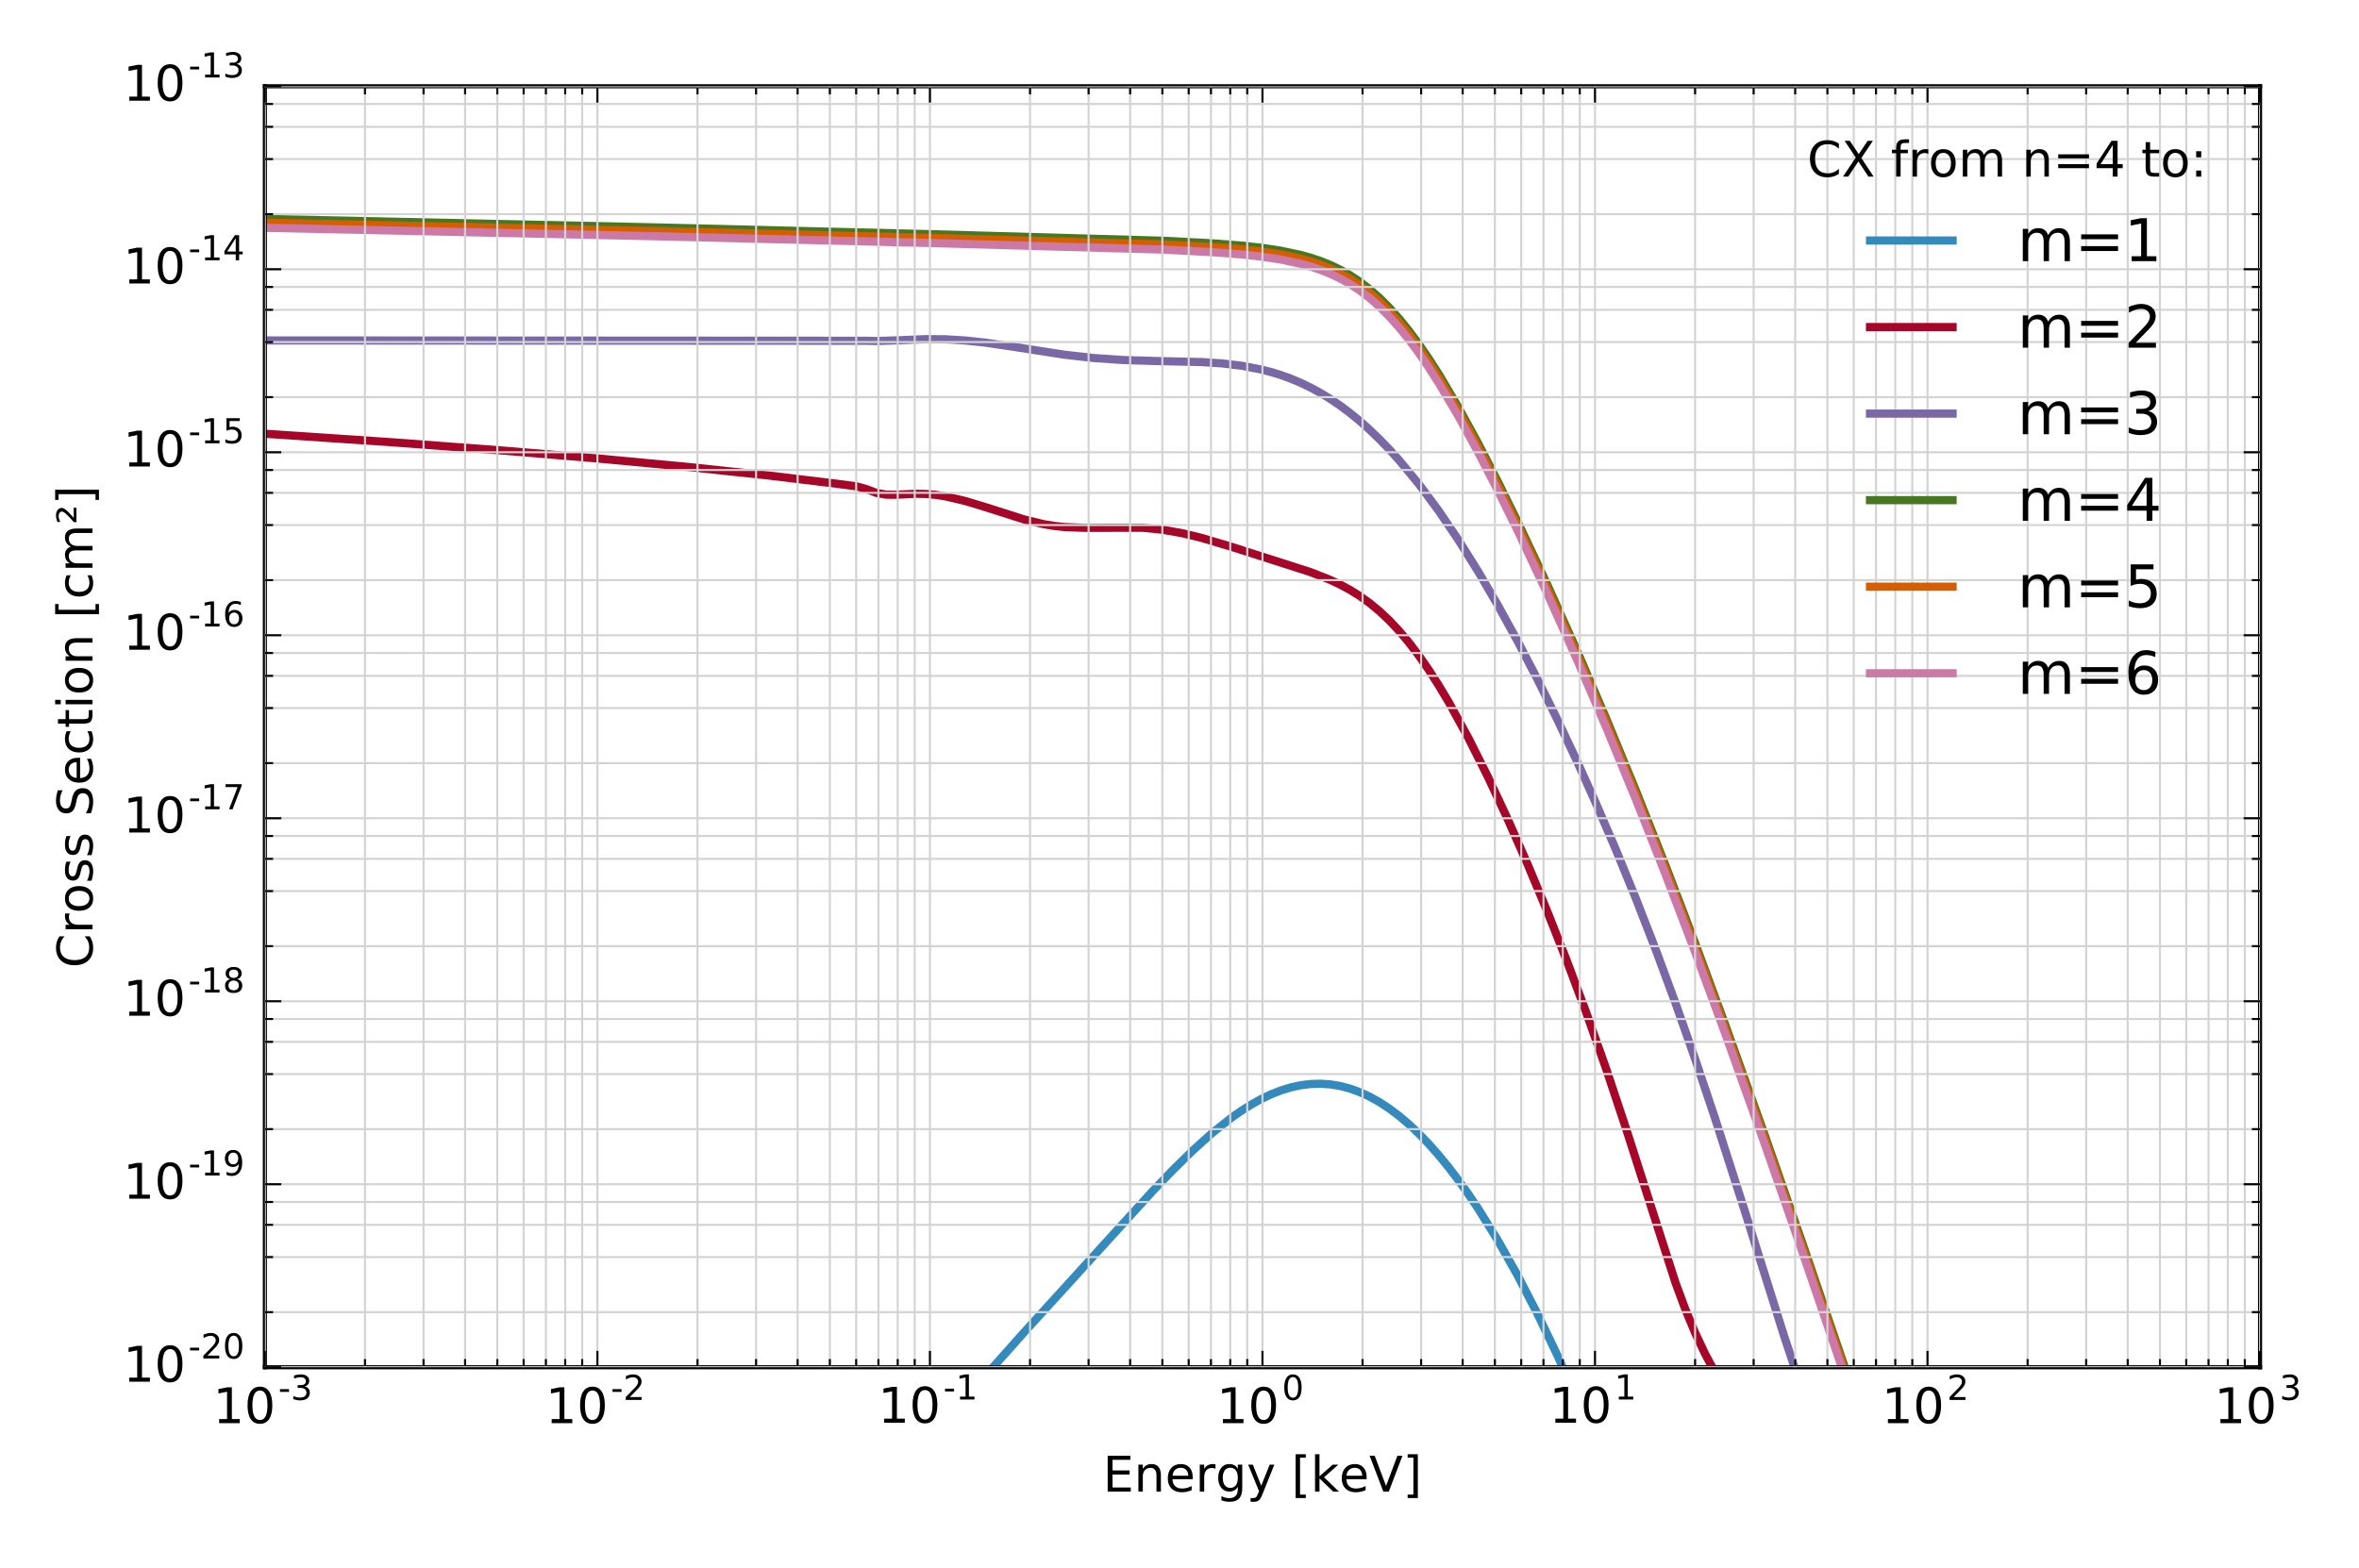 <?xml version="1.0" encoding="utf-8" standalone="no"?>
<!DOCTYPE svg PUBLIC "-//W3C//DTD SVG 1.1//EN"
  "http://www.w3.org/Graphics/SVG/1.1/DTD/svg11.dtd">
<!-- Created with matplotlib (http://matplotlib.org/) -->
<svg height="383pt" version="1.1" viewBox="0 0 576 383" width="576pt" xmlns="http://www.w3.org/2000/svg" xmlns:xlink="http://www.w3.org/1999/xlink">
 <defs>
  <style type="text/css">
*{stroke-linecap:butt;stroke-linejoin:round;stroke-miterlimit:100000;}
  </style>
 </defs>
 <g id="figure_1">
  <g id="patch_1">
   <path d="M 0 383.76 
L 576 383.76 
L 576 0 
L 0 0 
z
" style="fill:#ffffff;"/>
  </g>
  <g id="axes_1">
   <g id="patch_2">
    <path d="M 64.678 333.9 
L 551.837 333.9 
L 551.837 21.06 
L 64.678 21.06 
z
" style="fill:#ffffff;"/>
   </g>
   <g id="line2d_1">
    <path clip-path="url(#pf0ea0e0d87)" d="M 196.791 384.76 
L 235.681 341.868 
L 242.907 333.391 
L 250.132 325.281 
L 281.443 290.88 
L 286.26 285.851 
L 291.077 281.11 
L 295.894 276.77 
L 300.711 272.944 
L 303.119 271.257 
L 305.528 269.738 
L 307.936 268.399 
L 310.345 267.25 
L 312.753 266.3 
L 315.162 265.56 
L 317.57 265.035 
L 319.979 264.733 
L 322.387 264.659 
L 324.796 264.817 
L 327.204 265.21 
L 329.613 265.841 
L 332.021 266.709 
L 334.43 267.816 
L 336.838 269.161 
L 339.247 270.743 
L 341.655 272.559 
L 344.064 274.607 
L 346.472 276.884 
L 348.881 279.387 
L 351.289 282.113 
L 353.698 285.057 
L 356.106 288.216 
L 358.515 291.586 
L 360.923 295.164 
L 365.74 302.927 
L 370.557 311.477 
L 375.374 320.786 
L 380.191 330.827 
L 385.008 341.571 
L 389.825 352.982 
L 394.642 365.018 
L 399.459 377.62 
L 402.104 384.76 
L 402.104 384.76 
" style="fill:none;stroke:#348abd;stroke-linecap:square;stroke-width:2.0;"/>
   </g>
   <g id="line2d_2">
    <path clip-path="url(#pf0ea0e0d87)" d="M 64.678 105.923 
L 95.988 108.025 
L 122.482 110.01 
L 146.567 112.024 
L 168.243 114.06 
L 187.511 116.106 
L 204.371 118.143 
L 209.188 118.778 
L 211.596 119.461 
L 214.005 120.379 
L 216.413 120.807 
L 218.822 120.824 
L 223.639 120.587 
L 226.047 120.633 
L 228.456 120.848 
L 230.864 121.221 
L 235.681 122.349 
L 240.498 123.808 
L 250.132 126.877 
L 254.949 128.033 
L 257.358 128.431 
L 259.766 128.701 
L 264.583 128.898 
L 279.034 128.885 
L 283.851 129.363 
L 288.668 130.211 
L 293.485 131.385 
L 300.711 133.545 
L 319.979 139.715 
L 324.796 141.615 
L 327.204 142.75 
L 329.613 144.051 
L 332.021 145.552 
L 334.43 147.283 
L 336.838 149.271 
L 339.247 151.54 
L 341.655 154.105 
L 344.064 156.974 
L 346.472 160.149 
L 348.881 163.622 
L 351.289 167.379 
L 353.698 171.404 
L 358.515 180.174 
L 363.332 189.771 
L 368.149 200.068 
L 372.966 210.996 
L 377.783 222.534 
L 382.6 234.704 
L 387.417 247.561 
L 392.234 261.19 
L 397.051 275.668 
L 409.093 313.212 
L 411.502 319.726 
L 413.91 325.507 
L 416.319 330.605 
L 421.136 339.635 
L 423.544 344.095 
L 425.953 348.799 
L 428.361 353.875 
L 430.77 359.408 
L 433.178 365.467 
L 435.586 372.149 
L 437.995 379.893 
L 440.021 384.76 
L 440.021 384.76 
" style="fill:none;stroke:#a60628;stroke-linecap:square;stroke-width:2.0;"/>
   </g>
   <g id="line2d_3">
    <path clip-path="url(#pf0ea0e0d87)" d="M 64.678 83.137 
L 211.596 83.22 
L 214.005 83.281 
L 218.822 83.121 
L 226.047 82.823 
L 230.864 82.859 
L 235.681 83.148 
L 240.498 83.667 
L 247.724 84.734 
L 259.766 86.604 
L 266.992 87.429 
L 274.217 87.923 
L 281.443 88.145 
L 293.485 88.423 
L 298.302 88.739 
L 303.119 89.311 
L 307.936 90.233 
L 310.345 90.854 
L 312.753 91.595 
L 315.162 92.465 
L 317.57 93.474 
L 319.979 94.63 
L 322.387 95.939 
L 324.796 97.407 
L 327.204 99.039 
L 329.613 100.84 
L 332.021 102.811 
L 334.43 104.956 
L 336.838 107.273 
L 339.247 109.764 
L 341.655 112.427 
L 346.472 118.261 
L 351.289 124.751 
L 356.106 131.866 
L 360.923 139.567 
L 365.74 147.817 
L 370.557 156.585 
L 375.374 165.842 
L 380.191 175.577 
L 385.008 185.789 
L 389.825 196.493 
L 394.642 207.718 
L 399.459 219.504 
L 404.276 231.896 
L 409.093 244.934 
L 413.91 258.637 
L 418.727 272.986 
L 425.953 295.516 
L 435.586 326.141 
L 440.403 340.629 
L 442.812 347.331 
L 445.22 353.493 
L 447.629 363.504 
L 454.65 384.76 
L 454.65 384.76 
" style="fill:none;stroke:#7a68a6;stroke-linecap:square;stroke-width:2.0;"/>
   </g>
   <g id="line2d_4">
    <path clip-path="url(#pf0ea0e0d87)" d="M 64.678 53.469 
L 158.609 55.5 
L 226.047 57.155 
L 283.851 58.784 
L 295.894 59.411 
L 303.119 59.972 
L 307.936 60.497 
L 312.753 61.222 
L 317.57 62.251 
L 319.979 62.923 
L 322.387 63.728 
L 324.796 64.691 
L 327.204 65.837 
L 329.613 67.193 
L 332.021 68.784 
L 334.43 70.631 
L 336.838 72.752 
L 339.247 75.158 
L 341.655 77.854 
L 344.064 80.834 
L 346.472 84.09 
L 348.881 87.603 
L 351.289 91.354 
L 356.106 99.479 
L 360.923 108.287 
L 365.74 117.63 
L 370.557 127.403 
L 377.783 142.734 
L 385.008 158.799 
L 392.234 175.59 
L 399.459 193.121 
L 406.685 211.388 
L 413.91 230.351 
L 421.136 249.934 
L 430.77 276.847 
L 440.403 304.481 
L 454.854 346.779 
L 467.666 384.76 
L 467.666 384.76 
" style="fill:none;stroke:#467821;stroke-linecap:square;stroke-width:2.0;"/>
   </g>
   <g id="line2d_5">
    <path clip-path="url(#pf0ea0e0d87)" d="M 64.678 54.377 
L 158.609 56.409 
L 226.047 58.063 
L 283.851 59.693 
L 295.894 60.32 
L 303.119 60.88 
L 307.936 61.405 
L 312.753 62.131 
L 317.57 63.16 
L 319.979 63.831 
L 322.387 64.637 
L 324.796 65.6 
L 327.204 66.746 
L 329.613 68.102 
L 332.021 69.692 
L 334.43 71.539 
L 336.838 73.66 
L 339.247 76.067 
L 341.655 78.762 
L 344.064 81.743 
L 346.472 84.998 
L 348.881 88.512 
L 351.289 92.263 
L 356.106 100.388 
L 360.923 109.196 
L 365.74 118.539 
L 370.557 128.312 
L 377.783 143.643 
L 385.008 159.707 
L 392.234 176.498 
L 399.459 194.03 
L 406.685 212.297 
L 413.91 231.26 
L 421.136 250.843 
L 430.77 277.756 
L 440.403 305.39 
L 454.854 347.688 
L 467.361 384.76 
L 467.361 384.76 
" style="fill:none;stroke:#d55e00;stroke-linecap:square;stroke-width:2.0;"/>
   </g>
   <g id="line2d_6">
    <path clip-path="url(#pf0ea0e0d87)" d="M 64.678 55.633 
L 158.609 57.664 
L 226.047 59.319 
L 283.851 60.948 
L 295.894 61.575 
L 303.119 62.136 
L 307.936 62.661 
L 312.753 63.386 
L 317.57 64.415 
L 319.979 65.087 
L 322.387 65.892 
L 324.796 66.855 
L 327.204 68.001 
L 329.613 69.357 
L 332.021 70.948 
L 334.43 72.795 
L 336.838 74.916 
L 339.247 77.322 
L 341.655 80.018 
L 344.064 82.998 
L 346.472 86.254 
L 348.881 89.767 
L 351.289 93.518 
L 356.106 101.643 
L 360.923 110.451 
L 365.74 119.795 
L 370.557 129.567 
L 377.783 144.898 
L 385.008 160.963 
L 392.234 177.754 
L 399.459 195.285 
L 406.685 213.552 
L 413.91 232.515 
L 421.136 252.098 
L 430.77 279.011 
L 440.403 306.645 
L 454.854 348.943 
L 466.939 384.76 
L 466.939 384.76 
" style="fill:none;stroke:#cc79a7;stroke-linecap:square;stroke-width:2.0;"/>
   </g>
   <g id="patch_3">
    <path d="M 64.678 333.9 
L 551.837 333.9 
" style="fill:none;stroke:#000000;stroke-linecap:square;stroke-linejoin:miter;"/>
   </g>
   <g id="patch_4">
    <path d="M 64.678 21.06 
L 551.837 21.06 
" style="fill:none;stroke:#000000;stroke-linecap:square;stroke-linejoin:miter;"/>
   </g>
   <g id="patch_5">
    <path d="M 551.837 333.9 
L 551.837 21.06 
" style="fill:none;stroke:#000000;stroke-linecap:square;stroke-linejoin:miter;"/>
   </g>
   <g id="patch_6">
    <path d="M 64.678 333.9 
L 64.678 21.06 
" style="fill:none;stroke:#000000;stroke-linecap:square;stroke-linejoin:miter;"/>
   </g>
   <g id="matplotlib.axis_1">
    <g id="xtick_1">
     <g id="line2d_7">
      <path clip-path="url(#pf0ea0e0d87)" d="M 64.678 333.9 
L 64.678 21.06 
" style="fill:none;stroke:#d3d3d3;stroke-linecap:square;stroke-width:0.5;"/>
     </g>
     <g id="line2d_8">
      <defs>
       <path d="M 0 0 
L 0 -4 
" id="md7174a4057" style="stroke:#000000;stroke-width:0.5;"/>
      </defs>
      <g>
       <use style="stroke:#000000;stroke-width:0.5;" x="64.678" xlink:href="#md7174a4057" y="333.9"/>
      </g>
     </g>
     <g id="line2d_9">
      <defs>
       <path d="M 0 0 
L 0 4 
" id="m911ffff086" style="stroke:#000000;stroke-width:0.5;"/>
      </defs>
      <g>
       <use style="stroke:#000000;stroke-width:0.5;" x="64.678" xlink:href="#m911ffff086" y="21.06"/>
      </g>
     </g>
     <g id="text_1">
      <!-- $\mathdefault{10^{-3}}$ -->
      <defs>
       <path d="M 4.891 31.391 
L 31.203 31.391 
L 31.203 23.391 
L 4.891 23.391 
z
" id="BitstreamVeraSans-Roman-2d"/>
       <path d="M 12.406 8.297 
L 28.516 8.297 
L 28.516 63.922 
L 10.984 60.406 
L 10.984 69.391 
L 28.422 72.906 
L 38.281 72.906 
L 38.281 8.297 
L 54.391 8.297 
L 54.391 0 
L 12.406 0 
z
" id="BitstreamVeraSans-Roman-31"/>
       <path d="M 40.578 39.312 
Q 47.656 37.797 51.625 33 
Q 55.609 28.219 55.609 21.188 
Q 55.609 10.406 48.188 4.484 
Q 40.766 -1.422 27.094 -1.422 
Q 22.516 -1.422 17.656 -0.516 
Q 12.797 0.391 7.625 2.203 
L 7.625 11.719 
Q 11.719 9.328 16.594 8.109 
Q 21.484 6.891 26.812 6.891 
Q 36.078 6.891 40.938 10.547 
Q 45.797 14.203 45.797 21.188 
Q 45.797 27.641 41.281 31.266 
Q 36.766 34.906 28.719 34.906 
L 20.219 34.906 
L 20.219 43.016 
L 29.109 43.016 
Q 36.375 43.016 40.234 45.922 
Q 44.094 48.828 44.094 54.297 
Q 44.094 59.906 40.109 62.906 
Q 36.141 65.922 28.719 65.922 
Q 24.656 65.922 20.016 65.031 
Q 15.375 64.156 9.812 62.312 
L 9.812 71.094 
Q 15.438 72.656 20.344 73.438 
Q 25.25 74.219 29.594 74.219 
Q 40.828 74.219 47.359 69.109 
Q 53.906 64.016 53.906 55.328 
Q 53.906 49.266 50.438 45.094 
Q 46.969 40.922 40.578 39.312 
" id="BitstreamVeraSans-Roman-33"/>
       <path d="M 31.781 66.406 
Q 24.172 66.406 20.328 58.906 
Q 16.5 51.422 16.5 36.375 
Q 16.5 21.391 20.328 13.891 
Q 24.172 6.391 31.781 6.391 
Q 39.453 6.391 43.281 13.891 
Q 47.125 21.391 47.125 36.375 
Q 47.125 51.422 43.281 58.906 
Q 39.453 66.406 31.781 66.406 
M 31.781 74.219 
Q 44.047 74.219 50.516 64.516 
Q 56.984 54.828 56.984 36.375 
Q 56.984 17.969 50.516 8.266 
Q 44.047 -1.422 31.781 -1.422 
Q 19.531 -1.422 13.062 8.266 
Q 6.594 17.969 6.594 36.375 
Q 6.594 54.828 13.062 64.516 
Q 19.531 74.219 31.781 74.219 
" id="BitstreamVeraSans-Roman-30"/>
      </defs>
      <g transform="translate(52.018 347.644)scale(0.12 -0.12)">
       <use transform="translate(0.0 0.797)" xlink:href="#BitstreamVeraSans-Roman-31"/>
       <use transform="translate(63.623 0.797)" xlink:href="#BitstreamVeraSans-Roman-30"/>
       <use transform="translate(132.759 48.047)scale(0.7)" xlink:href="#BitstreamVeraSans-Roman-2d"/>
       <use transform="translate(158.017 48.047)scale(0.7)" xlink:href="#BitstreamVeraSans-Roman-33"/>
      </g>
     </g>
    </g>
    <g id="xtick_2">
     <g id="line2d_10">
      <path clip-path="url(#pf0ea0e0d87)" d="M 145.871 333.9 
L 145.871 21.06 
" style="fill:none;stroke:#d3d3d3;stroke-linecap:square;stroke-width:0.5;"/>
     </g>
     <g id="line2d_11">
      <g>
       <use style="stroke:#000000;stroke-width:0.5;" x="145.871" xlink:href="#md7174a4057" y="333.9"/>
      </g>
     </g>
     <g id="line2d_12">
      <g>
       <use style="stroke:#000000;stroke-width:0.5;" x="145.871" xlink:href="#m911ffff086" y="21.06"/>
      </g>
     </g>
     <g id="text_2">
      <!-- $\mathdefault{10^{-2}}$ -->
      <defs>
       <path d="M 19.188 8.297 
L 53.609 8.297 
L 53.609 0 
L 7.328 0 
L 7.328 8.297 
Q 12.938 14.109 22.625 23.891 
Q 32.328 33.688 34.812 36.531 
Q 39.547 41.844 41.422 45.531 
Q 43.312 49.219 43.312 52.781 
Q 43.312 58.594 39.234 62.25 
Q 35.156 65.922 28.609 65.922 
Q 23.969 65.922 18.812 64.312 
Q 13.672 62.703 7.812 59.422 
L 7.812 69.391 
Q 13.766 71.781 18.938 73 
Q 24.125 74.219 28.422 74.219 
Q 39.75 74.219 46.484 68.547 
Q 53.219 62.891 53.219 53.422 
Q 53.219 48.922 51.531 44.891 
Q 49.859 40.875 45.406 35.406 
Q 44.188 33.984 37.641 27.219 
Q 31.109 20.453 19.188 8.297 
" id="BitstreamVeraSans-Roman-32"/>
      </defs>
      <g transform="translate(133.211 347.644)scale(0.12 -0.12)">
       <use transform="translate(0.0 0.797)" xlink:href="#BitstreamVeraSans-Roman-31"/>
       <use transform="translate(63.623 0.797)" xlink:href="#BitstreamVeraSans-Roman-30"/>
       <use transform="translate(132.759 48.047)scale(0.7)" xlink:href="#BitstreamVeraSans-Roman-2d"/>
       <use transform="translate(158.017 48.047)scale(0.7)" xlink:href="#BitstreamVeraSans-Roman-32"/>
      </g>
     </g>
    </g>
    <g id="xtick_3">
     <g id="line2d_13">
      <path clip-path="url(#pf0ea0e0d87)" d="M 227.064 333.9 
L 227.064 21.06 
" style="fill:none;stroke:#d3d3d3;stroke-linecap:square;stroke-width:0.5;"/>
     </g>
     <g id="line2d_14">
      <g>
       <use style="stroke:#000000;stroke-width:0.5;" x="227.064" xlink:href="#md7174a4057" y="333.9"/>
      </g>
     </g>
     <g id="line2d_15">
      <g>
       <use style="stroke:#000000;stroke-width:0.5;" x="227.064" xlink:href="#m911ffff086" y="21.06"/>
      </g>
     </g>
     <g id="text_3">
      <!-- $\mathdefault{10^{-1}}$ -->
      <g transform="translate(214.404 347.524)scale(0.12 -0.12)">
       <use transform="translate(0.0 0.716)" xlink:href="#BitstreamVeraSans-Roman-31"/>
       <use transform="translate(63.623 0.716)" xlink:href="#BitstreamVeraSans-Roman-30"/>
       <use transform="translate(132.759 47.966)scale(0.7)" xlink:href="#BitstreamVeraSans-Roman-2d"/>
       <use transform="translate(158.017 47.966)scale(0.7)" xlink:href="#BitstreamVeraSans-Roman-31"/>
      </g>
     </g>
    </g>
    <g id="xtick_4">
     <g id="line2d_16">
      <path clip-path="url(#pf0ea0e0d87)" d="M 308.258 333.9 
L 308.258 21.06 
" style="fill:none;stroke:#d3d3d3;stroke-linecap:square;stroke-width:0.5;"/>
     </g>
     <g id="line2d_17">
      <g>
       <use style="stroke:#000000;stroke-width:0.5;" x="308.258" xlink:href="#md7174a4057" y="333.9"/>
      </g>
     </g>
     <g id="line2d_18">
      <g>
       <use style="stroke:#000000;stroke-width:0.5;" x="308.258" xlink:href="#m911ffff086" y="21.06"/>
      </g>
     </g>
     <g id="text_4">
      <!-- $\mathdefault{10^{0}}$ -->
      <g transform="translate(297.098 347.644)scale(0.12 -0.12)">
       <use transform="translate(0.0 0.797)" xlink:href="#BitstreamVeraSans-Roman-31"/>
       <use transform="translate(63.623 0.797)" xlink:href="#BitstreamVeraSans-Roman-30"/>
       <use transform="translate(132.759 48.047)scale(0.7)" xlink:href="#BitstreamVeraSans-Roman-30"/>
      </g>
     </g>
    </g>
    <g id="xtick_5">
     <g id="line2d_19">
      <path clip-path="url(#pf0ea0e0d87)" d="M 389.451 333.9 
L 389.451 21.06 
" style="fill:none;stroke:#d3d3d3;stroke-linecap:square;stroke-width:0.5;"/>
     </g>
     <g id="line2d_20">
      <g>
       <use style="stroke:#000000;stroke-width:0.5;" x="389.451" xlink:href="#md7174a4057" y="333.9"/>
      </g>
     </g>
     <g id="line2d_21">
      <g>
       <use style="stroke:#000000;stroke-width:0.5;" x="389.451" xlink:href="#m911ffff086" y="21.06"/>
      </g>
     </g>
     <g id="text_5">
      <!-- $\mathdefault{10^{1}}$ -->
      <g transform="translate(378.291 347.524)scale(0.12 -0.12)">
       <use transform="translate(0.0 0.716)" xlink:href="#BitstreamVeraSans-Roman-31"/>
       <use transform="translate(63.623 0.716)" xlink:href="#BitstreamVeraSans-Roman-30"/>
       <use transform="translate(132.759 47.966)scale(0.7)" xlink:href="#BitstreamVeraSans-Roman-31"/>
      </g>
     </g>
    </g>
    <g id="xtick_6">
     <g id="line2d_22">
      <path clip-path="url(#pf0ea0e0d87)" d="M 470.644 333.9 
L 470.644 21.06 
" style="fill:none;stroke:#d3d3d3;stroke-linecap:square;stroke-width:0.5;"/>
     </g>
     <g id="line2d_23">
      <g>
       <use style="stroke:#000000;stroke-width:0.5;" x="470.644" xlink:href="#md7174a4057" y="333.9"/>
      </g>
     </g>
     <g id="line2d_24">
      <g>
       <use style="stroke:#000000;stroke-width:0.5;" x="470.644" xlink:href="#m911ffff086" y="21.06"/>
      </g>
     </g>
     <g id="text_6">
      <!-- $\mathdefault{10^{2}}$ -->
      <g transform="translate(459.484 347.644)scale(0.12 -0.12)">
       <use transform="translate(0.0 0.797)" xlink:href="#BitstreamVeraSans-Roman-31"/>
       <use transform="translate(63.623 0.797)" xlink:href="#BitstreamVeraSans-Roman-30"/>
       <use transform="translate(132.759 48.047)scale(0.7)" xlink:href="#BitstreamVeraSans-Roman-32"/>
      </g>
     </g>
    </g>
    <g id="xtick_7">
     <g id="line2d_25">
      <path clip-path="url(#pf0ea0e0d87)" d="M 551.837 333.9 
L 551.837 21.06 
" style="fill:none;stroke:#d3d3d3;stroke-linecap:square;stroke-width:0.5;"/>
     </g>
     <g id="line2d_26">
      <g>
       <use style="stroke:#000000;stroke-width:0.5;" x="551.837" xlink:href="#md7174a4057" y="333.9"/>
      </g>
     </g>
     <g id="line2d_27">
      <g>
       <use style="stroke:#000000;stroke-width:0.5;" x="551.837" xlink:href="#m911ffff086" y="21.06"/>
      </g>
     </g>
     <g id="text_7">
      <!-- $\mathdefault{10^{3}}$ -->
      <g transform="translate(540.677 347.644)scale(0.12 -0.12)">
       <use transform="translate(0.0 0.797)" xlink:href="#BitstreamVeraSans-Roman-31"/>
       <use transform="translate(63.623 0.797)" xlink:href="#BitstreamVeraSans-Roman-30"/>
       <use transform="translate(132.759 48.047)scale(0.7)" xlink:href="#BitstreamVeraSans-Roman-33"/>
      </g>
     </g>
    </g>
    <g id="xtick_8">
     <g id="line2d_28">
      <path clip-path="url(#pf0ea0e0d87)" d="M 89.119 333.9 
L 89.119 21.06 
" style="fill:none;stroke:#d3d3d3;stroke-linecap:square;stroke-width:0.5;"/>
     </g>
     <g id="line2d_29">
      <defs>
       <path d="M 0 0 
L 0 -2 
" id="mf9bd388223" style="stroke:#000000;stroke-width:0.5;"/>
      </defs>
      <g>
       <use style="stroke:#000000;stroke-width:0.5;" x="89.119" xlink:href="#mf9bd388223" y="333.9"/>
      </g>
     </g>
     <g id="line2d_30">
      <defs>
       <path d="M 0 0 
L 0 2 
" id="m2671d3bebf" style="stroke:#000000;stroke-width:0.5;"/>
      </defs>
      <g>
       <use style="stroke:#000000;stroke-width:0.5;" x="89.119" xlink:href="#m2671d3bebf" y="21.06"/>
      </g>
     </g>
    </g>
    <g id="xtick_9">
     <g id="line2d_31">
      <path clip-path="url(#pf0ea0e0d87)" d="M 103.417 333.9 
L 103.417 21.06 
" style="fill:none;stroke:#d3d3d3;stroke-linecap:square;stroke-width:0.5;"/>
     </g>
     <g id="line2d_32">
      <g>
       <use style="stroke:#000000;stroke-width:0.5;" x="103.417" xlink:href="#mf9bd388223" y="333.9"/>
      </g>
     </g>
     <g id="line2d_33">
      <g>
       <use style="stroke:#000000;stroke-width:0.5;" x="103.417" xlink:href="#m2671d3bebf" y="21.06"/>
      </g>
     </g>
    </g>
    <g id="xtick_10">
     <g id="line2d_34">
      <path clip-path="url(#pf0ea0e0d87)" d="M 113.561 333.9 
L 113.561 21.06 
" style="fill:none;stroke:#d3d3d3;stroke-linecap:square;stroke-width:0.5;"/>
     </g>
     <g id="line2d_35">
      <g>
       <use style="stroke:#000000;stroke-width:0.5;" x="113.561" xlink:href="#mf9bd388223" y="333.9"/>
      </g>
     </g>
     <g id="line2d_36">
      <g>
       <use style="stroke:#000000;stroke-width:0.5;" x="113.561" xlink:href="#m2671d3bebf" y="21.06"/>
      </g>
     </g>
    </g>
    <g id="xtick_11">
     <g id="line2d_37">
      <path clip-path="url(#pf0ea0e0d87)" d="M 121.429 333.9 
L 121.429 21.06 
" style="fill:none;stroke:#d3d3d3;stroke-linecap:square;stroke-width:0.5;"/>
     </g>
     <g id="line2d_38">
      <g>
       <use style="stroke:#000000;stroke-width:0.5;" x="121.429" xlink:href="#mf9bd388223" y="333.9"/>
      </g>
     </g>
     <g id="line2d_39">
      <g>
       <use style="stroke:#000000;stroke-width:0.5;" x="121.429" xlink:href="#m2671d3bebf" y="21.06"/>
      </g>
     </g>
    </g>
    <g id="xtick_12">
     <g id="line2d_40">
      <path clip-path="url(#pf0ea0e0d87)" d="M 127.858 333.9 
L 127.858 21.06 
" style="fill:none;stroke:#d3d3d3;stroke-linecap:square;stroke-width:0.5;"/>
     </g>
     <g id="line2d_41">
      <g>
       <use style="stroke:#000000;stroke-width:0.5;" x="127.858" xlink:href="#mf9bd388223" y="333.9"/>
      </g>
     </g>
     <g id="line2d_42">
      <g>
       <use style="stroke:#000000;stroke-width:0.5;" x="127.858" xlink:href="#m2671d3bebf" y="21.06"/>
      </g>
     </g>
    </g>
    <g id="xtick_13">
     <g id="line2d_43">
      <path clip-path="url(#pf0ea0e0d87)" d="M 133.294 333.9 
L 133.294 21.06 
" style="fill:none;stroke:#d3d3d3;stroke-linecap:square;stroke-width:0.5;"/>
     </g>
     <g id="line2d_44">
      <g>
       <use style="stroke:#000000;stroke-width:0.5;" x="133.294" xlink:href="#mf9bd388223" y="333.9"/>
      </g>
     </g>
     <g id="line2d_45">
      <g>
       <use style="stroke:#000000;stroke-width:0.5;" x="133.294" xlink:href="#m2671d3bebf" y="21.06"/>
      </g>
     </g>
    </g>
    <g id="xtick_14">
     <g id="line2d_46">
      <path clip-path="url(#pf0ea0e0d87)" d="M 138.003 333.9 
L 138.003 21.06 
" style="fill:none;stroke:#d3d3d3;stroke-linecap:square;stroke-width:0.5;"/>
     </g>
     <g id="line2d_47">
      <g>
       <use style="stroke:#000000;stroke-width:0.5;" x="138.003" xlink:href="#mf9bd388223" y="333.9"/>
      </g>
     </g>
     <g id="line2d_48">
      <g>
       <use style="stroke:#000000;stroke-width:0.5;" x="138.003" xlink:href="#m2671d3bebf" y="21.06"/>
      </g>
     </g>
    </g>
    <g id="xtick_15">
     <g id="line2d_49">
      <path clip-path="url(#pf0ea0e0d87)" d="M 142.156 333.9 
L 142.156 21.06 
" style="fill:none;stroke:#d3d3d3;stroke-linecap:square;stroke-width:0.5;"/>
     </g>
     <g id="line2d_50">
      <g>
       <use style="stroke:#000000;stroke-width:0.5;" x="142.156" xlink:href="#mf9bd388223" y="333.9"/>
      </g>
     </g>
     <g id="line2d_51">
      <g>
       <use style="stroke:#000000;stroke-width:0.5;" x="142.156" xlink:href="#m2671d3bebf" y="21.06"/>
      </g>
     </g>
    </g>
    <g id="xtick_16">
     <g id="line2d_52">
      <path clip-path="url(#pf0ea0e0d87)" d="M 170.313 333.9 
L 170.313 21.06 
" style="fill:none;stroke:#d3d3d3;stroke-linecap:square;stroke-width:0.5;"/>
     </g>
     <g id="line2d_53">
      <g>
       <use style="stroke:#000000;stroke-width:0.5;" x="170.313" xlink:href="#mf9bd388223" y="333.9"/>
      </g>
     </g>
     <g id="line2d_54">
      <g>
       <use style="stroke:#000000;stroke-width:0.5;" x="170.313" xlink:href="#m2671d3bebf" y="21.06"/>
      </g>
     </g>
    </g>
    <g id="xtick_17">
     <g id="line2d_55">
      <path clip-path="url(#pf0ea0e0d87)" d="M 184.61 333.9 
L 184.61 21.06 
" style="fill:none;stroke:#d3d3d3;stroke-linecap:square;stroke-width:0.5;"/>
     </g>
     <g id="line2d_56">
      <g>
       <use style="stroke:#000000;stroke-width:0.5;" x="184.61" xlink:href="#mf9bd388223" y="333.9"/>
      </g>
     </g>
     <g id="line2d_57">
      <g>
       <use style="stroke:#000000;stroke-width:0.5;" x="184.61" xlink:href="#m2671d3bebf" y="21.06"/>
      </g>
     </g>
    </g>
    <g id="xtick_18">
     <g id="line2d_58">
      <path clip-path="url(#pf0ea0e0d87)" d="M 194.754 333.9 
L 194.754 21.06 
" style="fill:none;stroke:#d3d3d3;stroke-linecap:square;stroke-width:0.5;"/>
     </g>
     <g id="line2d_59">
      <g>
       <use style="stroke:#000000;stroke-width:0.5;" x="194.754" xlink:href="#mf9bd388223" y="333.9"/>
      </g>
     </g>
     <g id="line2d_60">
      <g>
       <use style="stroke:#000000;stroke-width:0.5;" x="194.754" xlink:href="#m2671d3bebf" y="21.06"/>
      </g>
     </g>
    </g>
    <g id="xtick_19">
     <g id="line2d_61">
      <path clip-path="url(#pf0ea0e0d87)" d="M 202.623 333.9 
L 202.623 21.06 
" style="fill:none;stroke:#d3d3d3;stroke-linecap:square;stroke-width:0.5;"/>
     </g>
     <g id="line2d_62">
      <g>
       <use style="stroke:#000000;stroke-width:0.5;" x="202.623" xlink:href="#mf9bd388223" y="333.9"/>
      </g>
     </g>
     <g id="line2d_63">
      <g>
       <use style="stroke:#000000;stroke-width:0.5;" x="202.623" xlink:href="#m2671d3bebf" y="21.06"/>
      </g>
     </g>
    </g>
    <g id="xtick_20">
     <g id="line2d_64">
      <path clip-path="url(#pf0ea0e0d87)" d="M 209.052 333.9 
L 209.052 21.06 
" style="fill:none;stroke:#d3d3d3;stroke-linecap:square;stroke-width:0.5;"/>
     </g>
     <g id="line2d_65">
      <g>
       <use style="stroke:#000000;stroke-width:0.5;" x="209.052" xlink:href="#mf9bd388223" y="333.9"/>
      </g>
     </g>
     <g id="line2d_66">
      <g>
       <use style="stroke:#000000;stroke-width:0.5;" x="209.052" xlink:href="#m2671d3bebf" y="21.06"/>
      </g>
     </g>
    </g>
    <g id="xtick_21">
     <g id="line2d_67">
      <path clip-path="url(#pf0ea0e0d87)" d="M 214.487 333.9 
L 214.487 21.06 
" style="fill:none;stroke:#d3d3d3;stroke-linecap:square;stroke-width:0.5;"/>
     </g>
     <g id="line2d_68">
      <g>
       <use style="stroke:#000000;stroke-width:0.5;" x="214.487" xlink:href="#mf9bd388223" y="333.9"/>
      </g>
     </g>
     <g id="line2d_69">
      <g>
       <use style="stroke:#000000;stroke-width:0.5;" x="214.487" xlink:href="#m2671d3bebf" y="21.06"/>
      </g>
     </g>
    </g>
    <g id="xtick_22">
     <g id="line2d_70">
      <path clip-path="url(#pf0ea0e0d87)" d="M 219.196 333.9 
L 219.196 21.06 
" style="fill:none;stroke:#d3d3d3;stroke-linecap:square;stroke-width:0.5;"/>
     </g>
     <g id="line2d_71">
      <g>
       <use style="stroke:#000000;stroke-width:0.5;" x="219.196" xlink:href="#mf9bd388223" y="333.9"/>
      </g>
     </g>
     <g id="line2d_72">
      <g>
       <use style="stroke:#000000;stroke-width:0.5;" x="219.196" xlink:href="#m2671d3bebf" y="21.06"/>
      </g>
     </g>
    </g>
    <g id="xtick_23">
     <g id="line2d_73">
      <path clip-path="url(#pf0ea0e0d87)" d="M 223.349 333.9 
L 223.349 21.06 
" style="fill:none;stroke:#d3d3d3;stroke-linecap:square;stroke-width:0.5;"/>
     </g>
     <g id="line2d_74">
      <g>
       <use style="stroke:#000000;stroke-width:0.5;" x="223.349" xlink:href="#mf9bd388223" y="333.9"/>
      </g>
     </g>
     <g id="line2d_75">
      <g>
       <use style="stroke:#000000;stroke-width:0.5;" x="223.349" xlink:href="#m2671d3bebf" y="21.06"/>
      </g>
     </g>
    </g>
    <g id="xtick_24">
     <g id="line2d_76">
      <path clip-path="url(#pf0ea0e0d87)" d="M 251.506 333.9 
L 251.506 21.06 
" style="fill:none;stroke:#d3d3d3;stroke-linecap:square;stroke-width:0.5;"/>
     </g>
     <g id="line2d_77">
      <g>
       <use style="stroke:#000000;stroke-width:0.5;" x="251.506" xlink:href="#mf9bd388223" y="333.9"/>
      </g>
     </g>
     <g id="line2d_78">
      <g>
       <use style="stroke:#000000;stroke-width:0.5;" x="251.506" xlink:href="#m2671d3bebf" y="21.06"/>
      </g>
     </g>
    </g>
    <g id="xtick_25">
     <g id="line2d_79">
      <path clip-path="url(#pf0ea0e0d87)" d="M 265.803 333.9 
L 265.803 21.06 
" style="fill:none;stroke:#d3d3d3;stroke-linecap:square;stroke-width:0.5;"/>
     </g>
     <g id="line2d_80">
      <g>
       <use style="stroke:#000000;stroke-width:0.5;" x="265.803" xlink:href="#mf9bd388223" y="333.9"/>
      </g>
     </g>
     <g id="line2d_81">
      <g>
       <use style="stroke:#000000;stroke-width:0.5;" x="265.803" xlink:href="#m2671d3bebf" y="21.06"/>
      </g>
     </g>
    </g>
    <g id="xtick_26">
     <g id="line2d_82">
      <path clip-path="url(#pf0ea0e0d87)" d="M 275.948 333.9 
L 275.948 21.06 
" style="fill:none;stroke:#d3d3d3;stroke-linecap:square;stroke-width:0.5;"/>
     </g>
     <g id="line2d_83">
      <g>
       <use style="stroke:#000000;stroke-width:0.5;" x="275.948" xlink:href="#mf9bd388223" y="333.9"/>
      </g>
     </g>
     <g id="line2d_84">
      <g>
       <use style="stroke:#000000;stroke-width:0.5;" x="275.948" xlink:href="#m2671d3bebf" y="21.06"/>
      </g>
     </g>
    </g>
    <g id="xtick_27">
     <g id="line2d_85">
      <path clip-path="url(#pf0ea0e0d87)" d="M 283.816 333.9 
L 283.816 21.06 
" style="fill:none;stroke:#d3d3d3;stroke-linecap:square;stroke-width:0.5;"/>
     </g>
     <g id="line2d_86">
      <g>
       <use style="stroke:#000000;stroke-width:0.5;" x="283.816" xlink:href="#mf9bd388223" y="333.9"/>
      </g>
     </g>
     <g id="line2d_87">
      <g>
       <use style="stroke:#000000;stroke-width:0.5;" x="283.816" xlink:href="#m2671d3bebf" y="21.06"/>
      </g>
     </g>
    </g>
    <g id="xtick_28">
     <g id="line2d_88">
      <path clip-path="url(#pf0ea0e0d87)" d="M 290.245 333.9 
L 290.245 21.06 
" style="fill:none;stroke:#d3d3d3;stroke-linecap:square;stroke-width:0.5;"/>
     </g>
     <g id="line2d_89">
      <g>
       <use style="stroke:#000000;stroke-width:0.5;" x="290.245" xlink:href="#mf9bd388223" y="333.9"/>
      </g>
     </g>
     <g id="line2d_90">
      <g>
       <use style="stroke:#000000;stroke-width:0.5;" x="290.245" xlink:href="#m2671d3bebf" y="21.06"/>
      </g>
     </g>
    </g>
    <g id="xtick_29">
     <g id="line2d_91">
      <path clip-path="url(#pf0ea0e0d87)" d="M 295.681 333.9 
L 295.681 21.06 
" style="fill:none;stroke:#d3d3d3;stroke-linecap:square;stroke-width:0.5;"/>
     </g>
     <g id="line2d_92">
      <g>
       <use style="stroke:#000000;stroke-width:0.5;" x="295.681" xlink:href="#mf9bd388223" y="333.9"/>
      </g>
     </g>
     <g id="line2d_93">
      <g>
       <use style="stroke:#000000;stroke-width:0.5;" x="295.681" xlink:href="#m2671d3bebf" y="21.06"/>
      </g>
     </g>
    </g>
    <g id="xtick_30">
     <g id="line2d_94">
      <path clip-path="url(#pf0ea0e0d87)" d="M 300.389 333.9 
L 300.389 21.06 
" style="fill:none;stroke:#d3d3d3;stroke-linecap:square;stroke-width:0.5;"/>
     </g>
     <g id="line2d_95">
      <g>
       <use style="stroke:#000000;stroke-width:0.5;" x="300.389" xlink:href="#mf9bd388223" y="333.9"/>
      </g>
     </g>
     <g id="line2d_96">
      <g>
       <use style="stroke:#000000;stroke-width:0.5;" x="300.389" xlink:href="#m2671d3bebf" y="21.06"/>
      </g>
     </g>
    </g>
    <g id="xtick_31">
     <g id="line2d_97">
      <path clip-path="url(#pf0ea0e0d87)" d="M 304.542 333.9 
L 304.542 21.06 
" style="fill:none;stroke:#d3d3d3;stroke-linecap:square;stroke-width:0.5;"/>
     </g>
     <g id="line2d_98">
      <g>
       <use style="stroke:#000000;stroke-width:0.5;" x="304.542" xlink:href="#mf9bd388223" y="333.9"/>
      </g>
     </g>
     <g id="line2d_99">
      <g>
       <use style="stroke:#000000;stroke-width:0.5;" x="304.542" xlink:href="#m2671d3bebf" y="21.06"/>
      </g>
     </g>
    </g>
    <g id="xtick_32">
     <g id="line2d_100">
      <path clip-path="url(#pf0ea0e0d87)" d="M 332.699 333.9 
L 332.699 21.06 
" style="fill:none;stroke:#d3d3d3;stroke-linecap:square;stroke-width:0.5;"/>
     </g>
     <g id="line2d_101">
      <g>
       <use style="stroke:#000000;stroke-width:0.5;" x="332.699" xlink:href="#mf9bd388223" y="333.9"/>
      </g>
     </g>
     <g id="line2d_102">
      <g>
       <use style="stroke:#000000;stroke-width:0.5;" x="332.699" xlink:href="#m2671d3bebf" y="21.06"/>
      </g>
     </g>
    </g>
    <g id="xtick_33">
     <g id="line2d_103">
      <path clip-path="url(#pf0ea0e0d87)" d="M 346.997 333.9 
L 346.997 21.06 
" style="fill:none;stroke:#d3d3d3;stroke-linecap:square;stroke-width:0.5;"/>
     </g>
     <g id="line2d_104">
      <g>
       <use style="stroke:#000000;stroke-width:0.5;" x="346.997" xlink:href="#mf9bd388223" y="333.9"/>
      </g>
     </g>
     <g id="line2d_105">
      <g>
       <use style="stroke:#000000;stroke-width:0.5;" x="346.997" xlink:href="#m2671d3bebf" y="21.06"/>
      </g>
     </g>
    </g>
    <g id="xtick_34">
     <g id="line2d_106">
      <path clip-path="url(#pf0ea0e0d87)" d="M 357.141 333.9 
L 357.141 21.06 
" style="fill:none;stroke:#d3d3d3;stroke-linecap:square;stroke-width:0.5;"/>
     </g>
     <g id="line2d_107">
      <g>
       <use style="stroke:#000000;stroke-width:0.5;" x="357.141" xlink:href="#mf9bd388223" y="333.9"/>
      </g>
     </g>
     <g id="line2d_108">
      <g>
       <use style="stroke:#000000;stroke-width:0.5;" x="357.141" xlink:href="#m2671d3bebf" y="21.06"/>
      </g>
     </g>
    </g>
    <g id="xtick_35">
     <g id="line2d_109">
      <path clip-path="url(#pf0ea0e0d87)" d="M 365.009 333.9 
L 365.009 21.06 
" style="fill:none;stroke:#d3d3d3;stroke-linecap:square;stroke-width:0.5;"/>
     </g>
     <g id="line2d_110">
      <g>
       <use style="stroke:#000000;stroke-width:0.5;" x="365.009" xlink:href="#mf9bd388223" y="333.9"/>
      </g>
     </g>
     <g id="line2d_111">
      <g>
       <use style="stroke:#000000;stroke-width:0.5;" x="365.009" xlink:href="#m2671d3bebf" y="21.06"/>
      </g>
     </g>
    </g>
    <g id="xtick_36">
     <g id="line2d_112">
      <path clip-path="url(#pf0ea0e0d87)" d="M 371.438 333.9 
L 371.438 21.06 
" style="fill:none;stroke:#d3d3d3;stroke-linecap:square;stroke-width:0.5;"/>
     </g>
     <g id="line2d_113">
      <g>
       <use style="stroke:#000000;stroke-width:0.5;" x="371.438" xlink:href="#mf9bd388223" y="333.9"/>
      </g>
     </g>
     <g id="line2d_114">
      <g>
       <use style="stroke:#000000;stroke-width:0.5;" x="371.438" xlink:href="#m2671d3bebf" y="21.06"/>
      </g>
     </g>
    </g>
    <g id="xtick_37">
     <g id="line2d_115">
      <path clip-path="url(#pf0ea0e0d87)" d="M 376.874 333.9 
L 376.874 21.06 
" style="fill:none;stroke:#d3d3d3;stroke-linecap:square;stroke-width:0.5;"/>
     </g>
     <g id="line2d_116">
      <g>
       <use style="stroke:#000000;stroke-width:0.5;" x="376.874" xlink:href="#mf9bd388223" y="333.9"/>
      </g>
     </g>
     <g id="line2d_117">
      <g>
       <use style="stroke:#000000;stroke-width:0.5;" x="376.874" xlink:href="#m2671d3bebf" y="21.06"/>
      </g>
     </g>
    </g>
    <g id="xtick_38">
     <g id="line2d_118">
      <path clip-path="url(#pf0ea0e0d87)" d="M 381.582 333.9 
L 381.582 21.06 
" style="fill:none;stroke:#d3d3d3;stroke-linecap:square;stroke-width:0.5;"/>
     </g>
     <g id="line2d_119">
      <g>
       <use style="stroke:#000000;stroke-width:0.5;" x="381.582" xlink:href="#mf9bd388223" y="333.9"/>
      </g>
     </g>
     <g id="line2d_120">
      <g>
       <use style="stroke:#000000;stroke-width:0.5;" x="381.582" xlink:href="#m2671d3bebf" y="21.06"/>
      </g>
     </g>
    </g>
    <g id="xtick_39">
     <g id="line2d_121">
      <path clip-path="url(#pf0ea0e0d87)" d="M 385.736 333.9 
L 385.736 21.06 
" style="fill:none;stroke:#d3d3d3;stroke-linecap:square;stroke-width:0.5;"/>
     </g>
     <g id="line2d_122">
      <g>
       <use style="stroke:#000000;stroke-width:0.5;" x="385.736" xlink:href="#mf9bd388223" y="333.9"/>
      </g>
     </g>
     <g id="line2d_123">
      <g>
       <use style="stroke:#000000;stroke-width:0.5;" x="385.736" xlink:href="#m2671d3bebf" y="21.06"/>
      </g>
     </g>
    </g>
    <g id="xtick_40">
     <g id="line2d_124">
      <path clip-path="url(#pf0ea0e0d87)" d="M 413.892 333.9 
L 413.892 21.06 
" style="fill:none;stroke:#d3d3d3;stroke-linecap:square;stroke-width:0.5;"/>
     </g>
     <g id="line2d_125">
      <g>
       <use style="stroke:#000000;stroke-width:0.5;" x="413.892" xlink:href="#mf9bd388223" y="333.9"/>
      </g>
     </g>
     <g id="line2d_126">
      <g>
       <use style="stroke:#000000;stroke-width:0.5;" x="413.892" xlink:href="#m2671d3bebf" y="21.06"/>
      </g>
     </g>
    </g>
    <g id="xtick_41">
     <g id="line2d_127">
      <path clip-path="url(#pf0ea0e0d87)" d="M 428.19 333.9 
L 428.19 21.06 
" style="fill:none;stroke:#d3d3d3;stroke-linecap:square;stroke-width:0.5;"/>
     </g>
     <g id="line2d_128">
      <g>
       <use style="stroke:#000000;stroke-width:0.5;" x="428.19" xlink:href="#mf9bd388223" y="333.9"/>
      </g>
     </g>
     <g id="line2d_129">
      <g>
       <use style="stroke:#000000;stroke-width:0.5;" x="428.19" xlink:href="#m2671d3bebf" y="21.06"/>
      </g>
     </g>
    </g>
    <g id="xtick_42">
     <g id="line2d_130">
      <path clip-path="url(#pf0ea0e0d87)" d="M 438.334 333.9 
L 438.334 21.06 
" style="fill:none;stroke:#d3d3d3;stroke-linecap:square;stroke-width:0.5;"/>
     </g>
     <g id="line2d_131">
      <g>
       <use style="stroke:#000000;stroke-width:0.5;" x="438.334" xlink:href="#mf9bd388223" y="333.9"/>
      </g>
     </g>
     <g id="line2d_132">
      <g>
       <use style="stroke:#000000;stroke-width:0.5;" x="438.334" xlink:href="#m2671d3bebf" y="21.06"/>
      </g>
     </g>
    </g>
    <g id="xtick_43">
     <g id="line2d_133">
      <path clip-path="url(#pf0ea0e0d87)" d="M 446.202 333.9 
L 446.202 21.06 
" style="fill:none;stroke:#d3d3d3;stroke-linecap:square;stroke-width:0.5;"/>
     </g>
     <g id="line2d_134">
      <g>
       <use style="stroke:#000000;stroke-width:0.5;" x="446.202" xlink:href="#mf9bd388223" y="333.9"/>
      </g>
     </g>
     <g id="line2d_135">
      <g>
       <use style="stroke:#000000;stroke-width:0.5;" x="446.202" xlink:href="#m2671d3bebf" y="21.06"/>
      </g>
     </g>
    </g>
    <g id="xtick_44">
     <g id="line2d_136">
      <path clip-path="url(#pf0ea0e0d87)" d="M 452.631 333.9 
L 452.631 21.06 
" style="fill:none;stroke:#d3d3d3;stroke-linecap:square;stroke-width:0.5;"/>
     </g>
     <g id="line2d_137">
      <g>
       <use style="stroke:#000000;stroke-width:0.5;" x="452.631" xlink:href="#mf9bd388223" y="333.9"/>
      </g>
     </g>
     <g id="line2d_138">
      <g>
       <use style="stroke:#000000;stroke-width:0.5;" x="452.631" xlink:href="#m2671d3bebf" y="21.06"/>
      </g>
     </g>
    </g>
    <g id="xtick_45">
     <g id="line2d_139">
      <path clip-path="url(#pf0ea0e0d87)" d="M 458.067 333.9 
L 458.067 21.06 
" style="fill:none;stroke:#d3d3d3;stroke-linecap:square;stroke-width:0.5;"/>
     </g>
     <g id="line2d_140">
      <g>
       <use style="stroke:#000000;stroke-width:0.5;" x="458.067" xlink:href="#mf9bd388223" y="333.9"/>
      </g>
     </g>
     <g id="line2d_141">
      <g>
       <use style="stroke:#000000;stroke-width:0.5;" x="458.067" xlink:href="#m2671d3bebf" y="21.06"/>
      </g>
     </g>
    </g>
    <g id="xtick_46">
     <g id="line2d_142">
      <path clip-path="url(#pf0ea0e0d87)" d="M 462.776 333.9 
L 462.776 21.06 
" style="fill:none;stroke:#d3d3d3;stroke-linecap:square;stroke-width:0.5;"/>
     </g>
     <g id="line2d_143">
      <g>
       <use style="stroke:#000000;stroke-width:0.5;" x="462.776" xlink:href="#mf9bd388223" y="333.9"/>
      </g>
     </g>
     <g id="line2d_144">
      <g>
       <use style="stroke:#000000;stroke-width:0.5;" x="462.776" xlink:href="#m2671d3bebf" y="21.06"/>
      </g>
     </g>
    </g>
    <g id="xtick_47">
     <g id="line2d_145">
      <path clip-path="url(#pf0ea0e0d87)" d="M 466.929 333.9 
L 466.929 21.06 
" style="fill:none;stroke:#d3d3d3;stroke-linecap:square;stroke-width:0.5;"/>
     </g>
     <g id="line2d_146">
      <g>
       <use style="stroke:#000000;stroke-width:0.5;" x="466.929" xlink:href="#mf9bd388223" y="333.9"/>
      </g>
     </g>
     <g id="line2d_147">
      <g>
       <use style="stroke:#000000;stroke-width:0.5;" x="466.929" xlink:href="#m2671d3bebf" y="21.06"/>
      </g>
     </g>
    </g>
    <g id="xtick_48">
     <g id="line2d_148">
      <path clip-path="url(#pf0ea0e0d87)" d="M 495.086 333.9 
L 495.086 21.06 
" style="fill:none;stroke:#d3d3d3;stroke-linecap:square;stroke-width:0.5;"/>
     </g>
     <g id="line2d_149">
      <g>
       <use style="stroke:#000000;stroke-width:0.5;" x="495.086" xlink:href="#mf9bd388223" y="333.9"/>
      </g>
     </g>
     <g id="line2d_150">
      <g>
       <use style="stroke:#000000;stroke-width:0.5;" x="495.086" xlink:href="#m2671d3bebf" y="21.06"/>
      </g>
     </g>
    </g>
    <g id="xtick_49">
     <g id="line2d_151">
      <path clip-path="url(#pf0ea0e0d87)" d="M 509.383 333.9 
L 509.383 21.06 
" style="fill:none;stroke:#d3d3d3;stroke-linecap:square;stroke-width:0.5;"/>
     </g>
     <g id="line2d_152">
      <g>
       <use style="stroke:#000000;stroke-width:0.5;" x="509.383" xlink:href="#mf9bd388223" y="333.9"/>
      </g>
     </g>
     <g id="line2d_153">
      <g>
       <use style="stroke:#000000;stroke-width:0.5;" x="509.383" xlink:href="#m2671d3bebf" y="21.06"/>
      </g>
     </g>
    </g>
    <g id="xtick_50">
     <g id="line2d_154">
      <path clip-path="url(#pf0ea0e0d87)" d="M 519.527 333.9 
L 519.527 21.06 
" style="fill:none;stroke:#d3d3d3;stroke-linecap:square;stroke-width:0.5;"/>
     </g>
     <g id="line2d_155">
      <g>
       <use style="stroke:#000000;stroke-width:0.5;" x="519.527" xlink:href="#mf9bd388223" y="333.9"/>
      </g>
     </g>
     <g id="line2d_156">
      <g>
       <use style="stroke:#000000;stroke-width:0.5;" x="519.527" xlink:href="#m2671d3bebf" y="21.06"/>
      </g>
     </g>
    </g>
    <g id="xtick_51">
     <g id="line2d_157">
      <path clip-path="url(#pf0ea0e0d87)" d="M 527.396 333.9 
L 527.396 21.06 
" style="fill:none;stroke:#d3d3d3;stroke-linecap:square;stroke-width:0.5;"/>
     </g>
     <g id="line2d_158">
      <g>
       <use style="stroke:#000000;stroke-width:0.5;" x="527.396" xlink:href="#mf9bd388223" y="333.9"/>
      </g>
     </g>
     <g id="line2d_159">
      <g>
       <use style="stroke:#000000;stroke-width:0.5;" x="527.396" xlink:href="#m2671d3bebf" y="21.06"/>
      </g>
     </g>
    </g>
    <g id="xtick_52">
     <g id="line2d_160">
      <path clip-path="url(#pf0ea0e0d87)" d="M 533.825 333.9 
L 533.825 21.06 
" style="fill:none;stroke:#d3d3d3;stroke-linecap:square;stroke-width:0.5;"/>
     </g>
     <g id="line2d_161">
      <g>
       <use style="stroke:#000000;stroke-width:0.5;" x="533.825" xlink:href="#mf9bd388223" y="333.9"/>
      </g>
     </g>
     <g id="line2d_162">
      <g>
       <use style="stroke:#000000;stroke-width:0.5;" x="533.825" xlink:href="#m2671d3bebf" y="21.06"/>
      </g>
     </g>
    </g>
    <g id="xtick_53">
     <g id="line2d_163">
      <path clip-path="url(#pf0ea0e0d87)" d="M 539.26 333.9 
L 539.26 21.06 
" style="fill:none;stroke:#d3d3d3;stroke-linecap:square;stroke-width:0.5;"/>
     </g>
     <g id="line2d_164">
      <g>
       <use style="stroke:#000000;stroke-width:0.5;" x="539.26" xlink:href="#mf9bd388223" y="333.9"/>
      </g>
     </g>
     <g id="line2d_165">
      <g>
       <use style="stroke:#000000;stroke-width:0.5;" x="539.26" xlink:href="#m2671d3bebf" y="21.06"/>
      </g>
     </g>
    </g>
    <g id="xtick_54">
     <g id="line2d_166">
      <path clip-path="url(#pf0ea0e0d87)" d="M 543.969 333.9 
L 543.969 21.06 
" style="fill:none;stroke:#d3d3d3;stroke-linecap:square;stroke-width:0.5;"/>
     </g>
     <g id="line2d_167">
      <g>
       <use style="stroke:#000000;stroke-width:0.5;" x="543.969" xlink:href="#mf9bd388223" y="333.9"/>
      </g>
     </g>
     <g id="line2d_168">
      <g>
       <use style="stroke:#000000;stroke-width:0.5;" x="543.969" xlink:href="#m2671d3bebf" y="21.06"/>
      </g>
     </g>
    </g>
    <g id="xtick_55">
     <g id="line2d_169">
      <path clip-path="url(#pf0ea0e0d87)" d="M 548.122 333.9 
L 548.122 21.06 
" style="fill:none;stroke:#d3d3d3;stroke-linecap:square;stroke-width:0.5;"/>
     </g>
     <g id="line2d_170">
      <g>
       <use style="stroke:#000000;stroke-width:0.5;" x="548.122" xlink:href="#mf9bd388223" y="333.9"/>
      </g>
     </g>
     <g id="line2d_171">
      <g>
       <use style="stroke:#000000;stroke-width:0.5;" x="548.122" xlink:href="#m2671d3bebf" y="21.06"/>
      </g>
     </g>
    </g>
    <g id="text_8">
     <!-- Energy [keV] -->
     <defs>
      <path d="M 45.406 27.984 
Q 45.406 37.75 41.375 43.109 
Q 37.359 48.484 30.078 48.484 
Q 22.859 48.484 18.828 43.109 
Q 14.797 37.75 14.797 27.984 
Q 14.797 18.266 18.828 12.891 
Q 22.859 7.516 30.078 7.516 
Q 37.359 7.516 41.375 12.891 
Q 45.406 18.266 45.406 27.984 
M 54.391 6.781 
Q 54.391 -7.172 48.188 -13.984 
Q 42 -20.797 29.203 -20.797 
Q 24.469 -20.797 20.266 -20.094 
Q 16.062 -19.391 12.109 -17.922 
L 12.109 -9.188 
Q 16.062 -11.328 19.922 -12.344 
Q 23.781 -13.375 27.781 -13.375 
Q 36.625 -13.375 41.016 -8.766 
Q 45.406 -4.156 45.406 5.172 
L 45.406 9.625 
Q 42.625 4.781 38.281 2.391 
Q 33.938 0 27.875 0 
Q 17.828 0 11.672 7.656 
Q 5.516 15.328 5.516 27.984 
Q 5.516 40.672 11.672 48.328 
Q 17.828 56 27.875 56 
Q 33.938 56 38.281 53.609 
Q 42.625 51.219 45.406 46.391 
L 45.406 54.688 
L 54.391 54.688 
z
" id="BitstreamVeraSans-Roman-67"/>
      <path d="M 56.203 29.594 
L 56.203 25.203 
L 14.891 25.203 
Q 15.484 15.922 20.484 11.062 
Q 25.484 6.203 34.422 6.203 
Q 39.594 6.203 44.453 7.469 
Q 49.312 8.734 54.109 11.281 
L 54.109 2.781 
Q 49.266 0.734 44.188 -0.344 
Q 39.109 -1.422 33.891 -1.422 
Q 20.797 -1.422 13.156 6.188 
Q 5.516 13.812 5.516 26.812 
Q 5.516 40.234 12.766 48.109 
Q 20.016 56 32.328 56 
Q 43.359 56 49.781 48.891 
Q 56.203 41.797 56.203 29.594 
M 47.219 32.234 
Q 47.125 39.594 43.094 43.984 
Q 39.062 48.391 32.422 48.391 
Q 24.906 48.391 20.391 44.141 
Q 15.875 39.891 15.188 32.172 
z
" id="BitstreamVeraSans-Roman-65"/>
      <path d="M 41.109 46.297 
Q 39.594 47.172 37.812 47.578 
Q 36.031 48 33.891 48 
Q 26.266 48 22.188 43.047 
Q 18.109 38.094 18.109 28.812 
L 18.109 0 
L 9.078 0 
L 9.078 54.688 
L 18.109 54.688 
L 18.109 46.188 
Q 20.953 51.172 25.484 53.578 
Q 30.031 56 36.531 56 
Q 37.453 56 38.578 55.875 
Q 39.703 55.766 41.062 55.516 
z
" id="BitstreamVeraSans-Roman-72"/>
      <path d="M 8.594 75.984 
L 29.297 75.984 
L 29.297 69 
L 17.578 69 
L 17.578 -6.203 
L 29.297 -6.203 
L 29.297 -13.188 
L 8.594 -13.188 
z
" id="BitstreamVeraSans-Roman-5b"/>
      <path d="M 9.812 72.906 
L 55.906 72.906 
L 55.906 64.594 
L 19.672 64.594 
L 19.672 43.016 
L 54.391 43.016 
L 54.391 34.719 
L 19.672 34.719 
L 19.672 8.297 
L 56.781 8.297 
L 56.781 0 
L 9.812 0 
z
" id="BitstreamVeraSans-Roman-45"/>
      <path d="M 28.609 0 
L 0.781 72.906 
L 11.078 72.906 
L 34.188 11.531 
L 57.328 72.906 
L 67.578 72.906 
L 39.797 0 
z
" id="BitstreamVeraSans-Roman-56"/>
      <path d="M 9.078 75.984 
L 18.109 75.984 
L 18.109 31.109 
L 44.922 54.688 
L 56.391 54.688 
L 27.391 29.109 
L 57.625 0 
L 45.906 0 
L 18.109 26.703 
L 18.109 0 
L 9.078 0 
z
" id="BitstreamVeraSans-Roman-6b"/>
      <path d="M 30.422 75.984 
L 30.422 -13.188 
L 9.719 -13.188 
L 9.719 -6.203 
L 21.391 -6.203 
L 21.391 69 
L 9.719 69 
L 9.719 75.984 
z
" id="BitstreamVeraSans-Roman-5d"/>
      <path d="M 32.172 -5.078 
Q 28.375 -14.844 24.75 -17.812 
Q 21.141 -20.797 15.094 -20.797 
L 7.906 -20.797 
L 7.906 -13.281 
L 13.188 -13.281 
Q 16.891 -13.281 18.938 -11.516 
Q 21 -9.766 23.484 -3.219 
L 25.094 0.875 
L 2.984 54.688 
L 12.5 54.688 
L 29.594 11.922 
L 46.688 54.688 
L 56.203 54.688 
z
" id="BitstreamVeraSans-Roman-79"/>
      <path id="BitstreamVeraSans-Roman-20"/>
      <path d="M 54.891 33.016 
L 54.891 0 
L 45.906 0 
L 45.906 32.719 
Q 45.906 40.484 42.875 44.328 
Q 39.844 48.188 33.797 48.188 
Q 26.516 48.188 22.312 43.547 
Q 18.109 38.922 18.109 30.906 
L 18.109 0 
L 9.078 0 
L 9.078 54.688 
L 18.109 54.688 
L 18.109 46.188 
Q 21.344 51.125 25.703 53.562 
Q 30.078 56 35.797 56 
Q 45.219 56 50.047 50.172 
Q 54.891 44.344 54.891 33.016 
" id="BitstreamVeraSans-Roman-6e"/>
     </defs>
     <g transform="translate(269.289 364.258)scale(0.12 -0.12)">
      <use xlink:href="#BitstreamVeraSans-Roman-45"/>
      <use x="63.184" xlink:href="#BitstreamVeraSans-Roman-6e"/>
      <use x="126.562" xlink:href="#BitstreamVeraSans-Roman-65"/>
      <use x="188.086" xlink:href="#BitstreamVeraSans-Roman-72"/>
      <use x="229.184" xlink:href="#BitstreamVeraSans-Roman-67"/>
      <use x="292.66" xlink:href="#BitstreamVeraSans-Roman-79"/>
      <use x="351.84" xlink:href="#BitstreamVeraSans-Roman-20"/>
      <use x="383.627" xlink:href="#BitstreamVeraSans-Roman-5b"/>
      <use x="422.641" xlink:href="#BitstreamVeraSans-Roman-6b"/>
      <use x="480.504" xlink:href="#BitstreamVeraSans-Roman-65"/>
      <use x="542.027" xlink:href="#BitstreamVeraSans-Roman-56"/>
      <use x="610.436" xlink:href="#BitstreamVeraSans-Roman-5d"/>
     </g>
    </g>
   </g>
   <g id="matplotlib.axis_2">
    <g id="ytick_1">
     <g id="line2d_172">
      <path clip-path="url(#pf0ea0e0d87)" d="M 64.678 333.9 
L 551.837 333.9 
" style="fill:none;stroke:#d3d3d3;stroke-linecap:square;stroke-width:0.5;"/>
     </g>
     <g id="line2d_173">
      <defs>
       <path d="M 0 0 
L 4 0 
" id="mbf58b02e9f" style="stroke:#000000;stroke-width:0.5;"/>
      </defs>
      <g>
       <use style="stroke:#000000;stroke-width:0.5;" x="64.678" xlink:href="#mbf58b02e9f" y="333.9"/>
      </g>
     </g>
     <g id="line2d_174">
      <defs>
       <path d="M 0 0 
L -4 0 
" id="me08159b1c6" style="stroke:#000000;stroke-width:0.5;"/>
      </defs>
      <g>
       <use style="stroke:#000000;stroke-width:0.5;" x="551.837" xlink:href="#me08159b1c6" y="333.9"/>
      </g>
     </g>
     <g id="text_9">
      <!-- $\mathdefault{10^{-20}}$ -->
      <g transform="translate(30.078 337.524)scale(0.12 -0.12)">
       <use transform="translate(0.0 0.797)" xlink:href="#BitstreamVeraSans-Roman-31"/>
       <use transform="translate(63.623 0.797)" xlink:href="#BitstreamVeraSans-Roman-30"/>
       <use transform="translate(132.759 48.047)scale(0.7)" xlink:href="#BitstreamVeraSans-Roman-2d"/>
       <use transform="translate(158.017 48.047)scale(0.7)" xlink:href="#BitstreamVeraSans-Roman-32"/>
       <use transform="translate(202.554 48.047)scale(0.7)" xlink:href="#BitstreamVeraSans-Roman-30"/>
      </g>
     </g>
    </g>
    <g id="ytick_2">
     <g id="line2d_175">
      <path clip-path="url(#pf0ea0e0d87)" d="M 64.678 289.209 
L 551.837 289.209 
" style="fill:none;stroke:#d3d3d3;stroke-linecap:square;stroke-width:0.5;"/>
     </g>
     <g id="line2d_176">
      <g>
       <use style="stroke:#000000;stroke-width:0.5;" x="64.678" xlink:href="#mbf58b02e9f" y="289.209"/>
      </g>
     </g>
     <g id="line2d_177">
      <g>
       <use style="stroke:#000000;stroke-width:0.5;" x="551.837" xlink:href="#me08159b1c6" y="289.209"/>
      </g>
     </g>
     <g id="text_10">
      <!-- $\mathdefault{10^{-19}}$ -->
      <defs>
       <path d="M 10.984 1.516 
L 10.984 10.5 
Q 14.703 8.734 18.5 7.812 
Q 22.312 6.891 25.984 6.891 
Q 35.75 6.891 40.891 13.453 
Q 46.047 20.016 46.781 33.406 
Q 43.953 29.203 39.594 26.953 
Q 35.25 24.703 29.984 24.703 
Q 19.047 24.703 12.672 31.312 
Q 6.297 37.938 6.297 49.422 
Q 6.297 60.641 12.938 67.422 
Q 19.578 74.219 30.609 74.219 
Q 43.266 74.219 49.922 64.516 
Q 56.594 54.828 56.594 36.375 
Q 56.594 19.141 48.406 8.859 
Q 40.234 -1.422 26.422 -1.422 
Q 22.703 -1.422 18.891 -0.688 
Q 15.094 0.047 10.984 1.516 
M 30.609 32.422 
Q 37.25 32.422 41.125 36.953 
Q 45.016 41.5 45.016 49.422 
Q 45.016 57.281 41.125 61.844 
Q 37.25 66.406 30.609 66.406 
Q 23.969 66.406 20.094 61.844 
Q 16.219 57.281 16.219 49.422 
Q 16.219 41.5 20.094 36.953 
Q 23.969 32.422 30.609 32.422 
" id="BitstreamVeraSans-Roman-39"/>
      </defs>
      <g transform="translate(30.078 292.833)scale(0.12 -0.12)">
       <use transform="translate(0.0 0.797)" xlink:href="#BitstreamVeraSans-Roman-31"/>
       <use transform="translate(63.623 0.797)" xlink:href="#BitstreamVeraSans-Roman-30"/>
       <use transform="translate(132.759 48.047)scale(0.7)" xlink:href="#BitstreamVeraSans-Roman-2d"/>
       <use transform="translate(158.017 48.047)scale(0.7)" xlink:href="#BitstreamVeraSans-Roman-31"/>
       <use transform="translate(202.554 48.047)scale(0.7)" xlink:href="#BitstreamVeraSans-Roman-39"/>
      </g>
     </g>
    </g>
    <g id="ytick_3">
     <g id="line2d_178">
      <path clip-path="url(#pf0ea0e0d87)" d="M 64.678 244.517 
L 551.837 244.517 
" style="fill:none;stroke:#d3d3d3;stroke-linecap:square;stroke-width:0.5;"/>
     </g>
     <g id="line2d_179">
      <g>
       <use style="stroke:#000000;stroke-width:0.5;" x="64.678" xlink:href="#mbf58b02e9f" y="244.517"/>
      </g>
     </g>
     <g id="line2d_180">
      <g>
       <use style="stroke:#000000;stroke-width:0.5;" x="551.837" xlink:href="#me08159b1c6" y="244.517"/>
      </g>
     </g>
     <g id="text_11">
      <!-- $\mathdefault{10^{-18}}$ -->
      <defs>
       <path d="M 31.781 34.625 
Q 24.75 34.625 20.719 30.859 
Q 16.703 27.094 16.703 20.516 
Q 16.703 13.922 20.719 10.156 
Q 24.75 6.391 31.781 6.391 
Q 38.812 6.391 42.859 10.172 
Q 46.922 13.969 46.922 20.516 
Q 46.922 27.094 42.891 30.859 
Q 38.875 34.625 31.781 34.625 
M 21.922 38.812 
Q 15.578 40.375 12.031 44.719 
Q 8.5 49.078 8.5 55.328 
Q 8.5 64.062 14.719 69.141 
Q 20.953 74.219 31.781 74.219 
Q 42.672 74.219 48.875 69.141 
Q 55.078 64.062 55.078 55.328 
Q 55.078 49.078 51.531 44.719 
Q 48 40.375 41.703 38.812 
Q 48.828 37.156 52.797 32.312 
Q 56.781 27.484 56.781 20.516 
Q 56.781 9.906 50.312 4.234 
Q 43.844 -1.422 31.781 -1.422 
Q 19.734 -1.422 13.25 4.234 
Q 6.781 9.906 6.781 20.516 
Q 6.781 27.484 10.781 32.312 
Q 14.797 37.156 21.922 38.812 
M 18.312 54.391 
Q 18.312 48.734 21.844 45.562 
Q 25.391 42.391 31.781 42.391 
Q 38.141 42.391 41.719 45.562 
Q 45.312 48.734 45.312 54.391 
Q 45.312 60.062 41.719 63.234 
Q 38.141 66.406 31.781 66.406 
Q 25.391 66.406 21.844 63.234 
Q 18.312 60.062 18.312 54.391 
" id="BitstreamVeraSans-Roman-38"/>
      </defs>
      <g transform="translate(30.078 248.142)scale(0.12 -0.12)">
       <use transform="translate(0.0 0.797)" xlink:href="#BitstreamVeraSans-Roman-31"/>
       <use transform="translate(63.623 0.797)" xlink:href="#BitstreamVeraSans-Roman-30"/>
       <use transform="translate(132.759 48.047)scale(0.7)" xlink:href="#BitstreamVeraSans-Roman-2d"/>
       <use transform="translate(158.017 48.047)scale(0.7)" xlink:href="#BitstreamVeraSans-Roman-31"/>
       <use transform="translate(202.554 48.047)scale(0.7)" xlink:href="#BitstreamVeraSans-Roman-38"/>
      </g>
     </g>
    </g>
    <g id="ytick_4">
     <g id="line2d_181">
      <path clip-path="url(#pf0ea0e0d87)" d="M 64.678 199.826 
L 551.837 199.826 
" style="fill:none;stroke:#d3d3d3;stroke-linecap:square;stroke-width:0.5;"/>
     </g>
     <g id="line2d_182">
      <g>
       <use style="stroke:#000000;stroke-width:0.5;" x="64.678" xlink:href="#mbf58b02e9f" y="199.826"/>
      </g>
     </g>
     <g id="line2d_183">
      <g>
       <use style="stroke:#000000;stroke-width:0.5;" x="551.837" xlink:href="#me08159b1c6" y="199.826"/>
      </g>
     </g>
     <g id="text_12">
      <!-- $\mathdefault{10^{-17}}$ -->
      <defs>
       <path d="M 8.203 72.906 
L 55.078 72.906 
L 55.078 68.703 
L 28.609 0 
L 18.312 0 
L 43.219 64.594 
L 8.203 64.594 
z
" id="BitstreamVeraSans-Roman-37"/>
      </defs>
      <g transform="translate(30.078 203.39)scale(0.12 -0.12)">
       <use transform="translate(0.0 0.716)" xlink:href="#BitstreamVeraSans-Roman-31"/>
       <use transform="translate(63.623 0.716)" xlink:href="#BitstreamVeraSans-Roman-30"/>
       <use transform="translate(132.759 47.966)scale(0.7)" xlink:href="#BitstreamVeraSans-Roman-2d"/>
       <use transform="translate(158.017 47.966)scale(0.7)" xlink:href="#BitstreamVeraSans-Roman-31"/>
       <use transform="translate(202.554 47.966)scale(0.7)" xlink:href="#BitstreamVeraSans-Roman-37"/>
      </g>
     </g>
    </g>
    <g id="ytick_5">
     <g id="line2d_184">
      <path clip-path="url(#pf0ea0e0d87)" d="M 64.678 155.134 
L 551.837 155.134 
" style="fill:none;stroke:#d3d3d3;stroke-linecap:square;stroke-width:0.5;"/>
     </g>
     <g id="line2d_185">
      <g>
       <use style="stroke:#000000;stroke-width:0.5;" x="64.678" xlink:href="#mbf58b02e9f" y="155.134"/>
      </g>
     </g>
     <g id="line2d_186">
      <g>
       <use style="stroke:#000000;stroke-width:0.5;" x="551.837" xlink:href="#me08159b1c6" y="155.134"/>
      </g>
     </g>
     <g id="text_13">
      <!-- $\mathdefault{10^{-16}}$ -->
      <defs>
       <path d="M 33.016 40.375 
Q 26.375 40.375 22.484 35.828 
Q 18.609 31.297 18.609 23.391 
Q 18.609 15.531 22.484 10.953 
Q 26.375 6.391 33.016 6.391 
Q 39.656 6.391 43.531 10.953 
Q 47.406 15.531 47.406 23.391 
Q 47.406 31.297 43.531 35.828 
Q 39.656 40.375 33.016 40.375 
M 52.594 71.297 
L 52.594 62.312 
Q 48.875 64.062 45.094 64.984 
Q 41.312 65.922 37.594 65.922 
Q 27.828 65.922 22.672 59.328 
Q 17.531 52.734 16.797 39.406 
Q 19.672 43.656 24.016 45.922 
Q 28.375 48.188 33.594 48.188 
Q 44.578 48.188 50.953 41.516 
Q 57.328 34.859 57.328 23.391 
Q 57.328 12.156 50.688 5.359 
Q 44.047 -1.422 33.016 -1.422 
Q 20.359 -1.422 13.672 8.266 
Q 6.984 17.969 6.984 36.375 
Q 6.984 53.656 15.188 63.938 
Q 23.391 74.219 37.203 74.219 
Q 40.922 74.219 44.703 73.484 
Q 48.484 72.75 52.594 71.297 
" id="BitstreamVeraSans-Roman-36"/>
      </defs>
      <g transform="translate(30.078 158.759)scale(0.12 -0.12)">
       <use transform="translate(0.0 0.797)" xlink:href="#BitstreamVeraSans-Roman-31"/>
       <use transform="translate(63.623 0.797)" xlink:href="#BitstreamVeraSans-Roman-30"/>
       <use transform="translate(132.759 48.047)scale(0.7)" xlink:href="#BitstreamVeraSans-Roman-2d"/>
       <use transform="translate(158.017 48.047)scale(0.7)" xlink:href="#BitstreamVeraSans-Roman-31"/>
       <use transform="translate(202.554 48.047)scale(0.7)" xlink:href="#BitstreamVeraSans-Roman-36"/>
      </g>
     </g>
    </g>
    <g id="ytick_6">
     <g id="line2d_187">
      <path clip-path="url(#pf0ea0e0d87)" d="M 64.678 110.443 
L 551.837 110.443 
" style="fill:none;stroke:#d3d3d3;stroke-linecap:square;stroke-width:0.5;"/>
     </g>
     <g id="line2d_188">
      <g>
       <use style="stroke:#000000;stroke-width:0.5;" x="64.678" xlink:href="#mbf58b02e9f" y="110.443"/>
      </g>
     </g>
     <g id="line2d_189">
      <g>
       <use style="stroke:#000000;stroke-width:0.5;" x="551.837" xlink:href="#me08159b1c6" y="110.443"/>
      </g>
     </g>
     <g id="text_14">
      <!-- $\mathdefault{10^{-15}}$ -->
      <defs>
       <path d="M 10.797 72.906 
L 49.516 72.906 
L 49.516 64.594 
L 19.828 64.594 
L 19.828 46.734 
Q 21.969 47.469 24.109 47.828 
Q 26.266 48.188 28.422 48.188 
Q 40.625 48.188 47.75 41.5 
Q 54.891 34.812 54.891 23.391 
Q 54.891 11.625 47.562 5.094 
Q 40.234 -1.422 26.906 -1.422 
Q 22.312 -1.422 17.547 -0.641 
Q 12.797 0.141 7.719 1.703 
L 7.719 11.625 
Q 12.109 9.234 16.797 8.062 
Q 21.484 6.891 26.703 6.891 
Q 35.156 6.891 40.078 11.328 
Q 45.016 15.766 45.016 23.391 
Q 45.016 31 40.078 35.438 
Q 35.156 39.891 26.703 39.891 
Q 22.75 39.891 18.812 39.016 
Q 14.891 38.141 10.797 36.281 
z
" id="BitstreamVeraSans-Roman-35"/>
      </defs>
      <g transform="translate(30.078 114.007)scale(0.12 -0.12)">
       <use transform="translate(0.0 0.716)" xlink:href="#BitstreamVeraSans-Roman-31"/>
       <use transform="translate(63.623 0.716)" xlink:href="#BitstreamVeraSans-Roman-30"/>
       <use transform="translate(132.759 47.966)scale(0.7)" xlink:href="#BitstreamVeraSans-Roman-2d"/>
       <use transform="translate(158.017 47.966)scale(0.7)" xlink:href="#BitstreamVeraSans-Roman-31"/>
       <use transform="translate(202.554 47.966)scale(0.7)" xlink:href="#BitstreamVeraSans-Roman-35"/>
      </g>
     </g>
    </g>
    <g id="ytick_7">
     <g id="line2d_190">
      <path clip-path="url(#pf0ea0e0d87)" d="M 64.678 65.751 
L 551.837 65.751 
" style="fill:none;stroke:#d3d3d3;stroke-linecap:square;stroke-width:0.5;"/>
     </g>
     <g id="line2d_191">
      <g>
       <use style="stroke:#000000;stroke-width:0.5;" x="64.678" xlink:href="#mbf58b02e9f" y="65.751"/>
      </g>
     </g>
     <g id="line2d_192">
      <g>
       <use style="stroke:#000000;stroke-width:0.5;" x="551.837" xlink:href="#me08159b1c6" y="65.751"/>
      </g>
     </g>
     <g id="text_15">
      <!-- $\mathdefault{10^{-14}}$ -->
      <defs>
       <path d="M 37.797 64.312 
L 12.891 25.391 
L 37.797 25.391 
z
M 35.203 72.906 
L 47.609 72.906 
L 47.609 25.391 
L 58.016 25.391 
L 58.016 17.188 
L 47.609 17.188 
L 47.609 0 
L 37.797 0 
L 37.797 17.188 
L 4.891 17.188 
L 4.891 26.703 
z
" id="BitstreamVeraSans-Roman-34"/>
      </defs>
      <g transform="translate(30.078 69.316)scale(0.12 -0.12)">
       <use transform="translate(0.0 0.716)" xlink:href="#BitstreamVeraSans-Roman-31"/>
       <use transform="translate(63.623 0.716)" xlink:href="#BitstreamVeraSans-Roman-30"/>
       <use transform="translate(132.759 47.966)scale(0.7)" xlink:href="#BitstreamVeraSans-Roman-2d"/>
       <use transform="translate(158.017 47.966)scale(0.7)" xlink:href="#BitstreamVeraSans-Roman-31"/>
       <use transform="translate(202.554 47.966)scale(0.7)" xlink:href="#BitstreamVeraSans-Roman-34"/>
      </g>
     </g>
    </g>
    <g id="ytick_8">
     <g id="line2d_193">
      <path clip-path="url(#pf0ea0e0d87)" d="M 64.678 21.06 
L 551.837 21.06 
" style="fill:none;stroke:#d3d3d3;stroke-linecap:square;stroke-width:0.5;"/>
     </g>
     <g id="line2d_194">
      <g>
       <use style="stroke:#000000;stroke-width:0.5;" x="64.678" xlink:href="#mbf58b02e9f" y="21.06"/>
      </g>
     </g>
     <g id="line2d_195">
      <g>
       <use style="stroke:#000000;stroke-width:0.5;" x="551.837" xlink:href="#me08159b1c6" y="21.06"/>
      </g>
     </g>
     <g id="text_16">
      <!-- $\mathdefault{10^{-13}}$ -->
      <g transform="translate(30.078 24.684)scale(0.12 -0.12)">
       <use transform="translate(0.0 0.797)" xlink:href="#BitstreamVeraSans-Roman-31"/>
       <use transform="translate(63.623 0.797)" xlink:href="#BitstreamVeraSans-Roman-30"/>
       <use transform="translate(132.759 48.047)scale(0.7)" xlink:href="#BitstreamVeraSans-Roman-2d"/>
       <use transform="translate(158.017 48.047)scale(0.7)" xlink:href="#BitstreamVeraSans-Roman-31"/>
       <use transform="translate(202.554 48.047)scale(0.7)" xlink:href="#BitstreamVeraSans-Roman-33"/>
      </g>
     </g>
    </g>
    <g id="ytick_9">
     <g id="line2d_196">
      <path clip-path="url(#pf0ea0e0d87)" d="M 64.678 320.447 
L 551.837 320.447 
" style="fill:none;stroke:#d3d3d3;stroke-linecap:square;stroke-width:0.5;"/>
     </g>
     <g id="line2d_197">
      <defs>
       <path d="M 0 0 
L 2 0 
" id="mbc8e3dac03" style="stroke:#000000;stroke-width:0.5;"/>
      </defs>
      <g>
       <use style="stroke:#000000;stroke-width:0.5;" x="64.678" xlink:href="#mbc8e3dac03" y="320.447"/>
      </g>
     </g>
     <g id="line2d_198">
      <defs>
       <path d="M 0 0 
L -2 0 
" id="m85a6af2332" style="stroke:#000000;stroke-width:0.5;"/>
      </defs>
      <g>
       <use style="stroke:#000000;stroke-width:0.5;" x="551.837" xlink:href="#m85a6af2332" y="320.447"/>
      </g>
     </g>
    </g>
    <g id="ytick_10">
     <g id="line2d_199">
      <path clip-path="url(#pf0ea0e0d87)" d="M 64.678 306.993 
L 551.837 306.993 
" style="fill:none;stroke:#d3d3d3;stroke-linecap:square;stroke-width:0.5;"/>
     </g>
     <g id="line2d_200">
      <g>
       <use style="stroke:#000000;stroke-width:0.5;" x="64.678" xlink:href="#mbc8e3dac03" y="306.993"/>
      </g>
     </g>
     <g id="line2d_201">
      <g>
       <use style="stroke:#000000;stroke-width:0.5;" x="551.837" xlink:href="#m85a6af2332" y="306.993"/>
      </g>
     </g>
    </g>
    <g id="ytick_11">
     <g id="line2d_202">
      <path clip-path="url(#pf0ea0e0d87)" d="M 64.678 299.123 
L 551.837 299.123 
" style="fill:none;stroke:#d3d3d3;stroke-linecap:square;stroke-width:0.5;"/>
     </g>
     <g id="line2d_203">
      <g>
       <use style="stroke:#000000;stroke-width:0.5;" x="64.678" xlink:href="#mbc8e3dac03" y="299.123"/>
      </g>
     </g>
     <g id="line2d_204">
      <g>
       <use style="stroke:#000000;stroke-width:0.5;" x="551.837" xlink:href="#m85a6af2332" y="299.123"/>
      </g>
     </g>
    </g>
    <g id="ytick_12">
     <g id="line2d_205">
      <path clip-path="url(#pf0ea0e0d87)" d="M 64.678 293.54 
L 551.837 293.54 
" style="fill:none;stroke:#d3d3d3;stroke-linecap:square;stroke-width:0.5;"/>
     </g>
     <g id="line2d_206">
      <g>
       <use style="stroke:#000000;stroke-width:0.5;" x="64.678" xlink:href="#mbc8e3dac03" y="293.54"/>
      </g>
     </g>
     <g id="line2d_207">
      <g>
       <use style="stroke:#000000;stroke-width:0.5;" x="551.837" xlink:href="#m85a6af2332" y="293.54"/>
      </g>
     </g>
    </g>
    <g id="ytick_13">
     <g id="line2d_208">
      <path clip-path="url(#pf0ea0e0d87)" d="M 64.678 275.755 
L 551.837 275.755 
" style="fill:none;stroke:#d3d3d3;stroke-linecap:square;stroke-width:0.5;"/>
     </g>
     <g id="line2d_209">
      <g>
       <use style="stroke:#000000;stroke-width:0.5;" x="64.678" xlink:href="#mbc8e3dac03" y="275.755"/>
      </g>
     </g>
     <g id="line2d_210">
      <g>
       <use style="stroke:#000000;stroke-width:0.5;" x="551.837" xlink:href="#m85a6af2332" y="275.755"/>
      </g>
     </g>
    </g>
    <g id="ytick_14">
     <g id="line2d_211">
      <path clip-path="url(#pf0ea0e0d87)" d="M 64.678 262.302 
L 551.837 262.302 
" style="fill:none;stroke:#d3d3d3;stroke-linecap:square;stroke-width:0.5;"/>
     </g>
     <g id="line2d_212">
      <g>
       <use style="stroke:#000000;stroke-width:0.5;" x="64.678" xlink:href="#mbc8e3dac03" y="262.302"/>
      </g>
     </g>
     <g id="line2d_213">
      <g>
       <use style="stroke:#000000;stroke-width:0.5;" x="551.837" xlink:href="#m85a6af2332" y="262.302"/>
      </g>
     </g>
    </g>
    <g id="ytick_15">
     <g id="line2d_214">
      <path clip-path="url(#pf0ea0e0d87)" d="M 64.678 254.432 
L 551.837 254.432 
" style="fill:none;stroke:#d3d3d3;stroke-linecap:square;stroke-width:0.5;"/>
     </g>
     <g id="line2d_215">
      <g>
       <use style="stroke:#000000;stroke-width:0.5;" x="64.678" xlink:href="#mbc8e3dac03" y="254.432"/>
      </g>
     </g>
     <g id="line2d_216">
      <g>
       <use style="stroke:#000000;stroke-width:0.5;" x="551.837" xlink:href="#m85a6af2332" y="254.432"/>
      </g>
     </g>
    </g>
    <g id="ytick_16">
     <g id="line2d_217">
      <path clip-path="url(#pf0ea0e0d87)" d="M 64.678 248.848 
L 551.837 248.848 
" style="fill:none;stroke:#d3d3d3;stroke-linecap:square;stroke-width:0.5;"/>
     </g>
     <g id="line2d_218">
      <g>
       <use style="stroke:#000000;stroke-width:0.5;" x="64.678" xlink:href="#mbc8e3dac03" y="248.848"/>
      </g>
     </g>
     <g id="line2d_219">
      <g>
       <use style="stroke:#000000;stroke-width:0.5;" x="551.837" xlink:href="#m85a6af2332" y="248.848"/>
      </g>
     </g>
    </g>
    <g id="ytick_17">
     <g id="line2d_220">
      <path clip-path="url(#pf0ea0e0d87)" d="M 64.678 231.064 
L 551.837 231.064 
" style="fill:none;stroke:#d3d3d3;stroke-linecap:square;stroke-width:0.5;"/>
     </g>
     <g id="line2d_221">
      <g>
       <use style="stroke:#000000;stroke-width:0.5;" x="64.678" xlink:href="#mbc8e3dac03" y="231.064"/>
      </g>
     </g>
     <g id="line2d_222">
      <g>
       <use style="stroke:#000000;stroke-width:0.5;" x="551.837" xlink:href="#m85a6af2332" y="231.064"/>
      </g>
     </g>
    </g>
    <g id="ytick_18">
     <g id="line2d_223">
      <path clip-path="url(#pf0ea0e0d87)" d="M 64.678 217.61 
L 551.837 217.61 
" style="fill:none;stroke:#d3d3d3;stroke-linecap:square;stroke-width:0.5;"/>
     </g>
     <g id="line2d_224">
      <g>
       <use style="stroke:#000000;stroke-width:0.5;" x="64.678" xlink:href="#mbc8e3dac03" y="217.61"/>
      </g>
     </g>
     <g id="line2d_225">
      <g>
       <use style="stroke:#000000;stroke-width:0.5;" x="551.837" xlink:href="#m85a6af2332" y="217.61"/>
      </g>
     </g>
    </g>
    <g id="ytick_19">
     <g id="line2d_226">
      <path clip-path="url(#pf0ea0e0d87)" d="M 64.678 209.74 
L 551.837 209.74 
" style="fill:none;stroke:#d3d3d3;stroke-linecap:square;stroke-width:0.5;"/>
     </g>
     <g id="line2d_227">
      <g>
       <use style="stroke:#000000;stroke-width:0.5;" x="64.678" xlink:href="#mbc8e3dac03" y="209.74"/>
      </g>
     </g>
     <g id="line2d_228">
      <g>
       <use style="stroke:#000000;stroke-width:0.5;" x="551.837" xlink:href="#m85a6af2332" y="209.74"/>
      </g>
     </g>
    </g>
    <g id="ytick_20">
     <g id="line2d_229">
      <path clip-path="url(#pf0ea0e0d87)" d="M 64.678 204.157 
L 551.837 204.157 
" style="fill:none;stroke:#d3d3d3;stroke-linecap:square;stroke-width:0.5;"/>
     </g>
     <g id="line2d_230">
      <g>
       <use style="stroke:#000000;stroke-width:0.5;" x="64.678" xlink:href="#mbc8e3dac03" y="204.157"/>
      </g>
     </g>
     <g id="line2d_231">
      <g>
       <use style="stroke:#000000;stroke-width:0.5;" x="551.837" xlink:href="#m85a6af2332" y="204.157"/>
      </g>
     </g>
    </g>
    <g id="ytick_21">
     <g id="line2d_232">
      <path clip-path="url(#pf0ea0e0d87)" d="M 64.678 186.372 
L 551.837 186.372 
" style="fill:none;stroke:#d3d3d3;stroke-linecap:square;stroke-width:0.5;"/>
     </g>
     <g id="line2d_233">
      <g>
       <use style="stroke:#000000;stroke-width:0.5;" x="64.678" xlink:href="#mbc8e3dac03" y="186.372"/>
      </g>
     </g>
     <g id="line2d_234">
      <g>
       <use style="stroke:#000000;stroke-width:0.5;" x="551.837" xlink:href="#m85a6af2332" y="186.372"/>
      </g>
     </g>
    </g>
    <g id="ytick_22">
     <g id="line2d_235">
      <path clip-path="url(#pf0ea0e0d87)" d="M 64.678 172.919 
L 551.837 172.919 
" style="fill:none;stroke:#d3d3d3;stroke-linecap:square;stroke-width:0.5;"/>
     </g>
     <g id="line2d_236">
      <g>
       <use style="stroke:#000000;stroke-width:0.5;" x="64.678" xlink:href="#mbc8e3dac03" y="172.919"/>
      </g>
     </g>
     <g id="line2d_237">
      <g>
       <use style="stroke:#000000;stroke-width:0.5;" x="551.837" xlink:href="#m85a6af2332" y="172.919"/>
      </g>
     </g>
    </g>
    <g id="ytick_23">
     <g id="line2d_238">
      <path clip-path="url(#pf0ea0e0d87)" d="M 64.678 165.049 
L 551.837 165.049 
" style="fill:none;stroke:#d3d3d3;stroke-linecap:square;stroke-width:0.5;"/>
     </g>
     <g id="line2d_239">
      <g>
       <use style="stroke:#000000;stroke-width:0.5;" x="64.678" xlink:href="#mbc8e3dac03" y="165.049"/>
      </g>
     </g>
     <g id="line2d_240">
      <g>
       <use style="stroke:#000000;stroke-width:0.5;" x="551.837" xlink:href="#m85a6af2332" y="165.049"/>
      </g>
     </g>
    </g>
    <g id="ytick_24">
     <g id="line2d_241">
      <path clip-path="url(#pf0ea0e0d87)" d="M 64.678 159.465 
L 551.837 159.465 
" style="fill:none;stroke:#d3d3d3;stroke-linecap:square;stroke-width:0.5;"/>
     </g>
     <g id="line2d_242">
      <g>
       <use style="stroke:#000000;stroke-width:0.5;" x="64.678" xlink:href="#mbc8e3dac03" y="159.465"/>
      </g>
     </g>
     <g id="line2d_243">
      <g>
       <use style="stroke:#000000;stroke-width:0.5;" x="551.837" xlink:href="#m85a6af2332" y="159.465"/>
      </g>
     </g>
    </g>
    <g id="ytick_25">
     <g id="line2d_244">
      <path clip-path="url(#pf0ea0e0d87)" d="M 64.678 141.681 
L 551.837 141.681 
" style="fill:none;stroke:#d3d3d3;stroke-linecap:square;stroke-width:0.5;"/>
     </g>
     <g id="line2d_245">
      <g>
       <use style="stroke:#000000;stroke-width:0.5;" x="64.678" xlink:href="#mbc8e3dac03" y="141.681"/>
      </g>
     </g>
     <g id="line2d_246">
      <g>
       <use style="stroke:#000000;stroke-width:0.5;" x="551.837" xlink:href="#m85a6af2332" y="141.681"/>
      </g>
     </g>
    </g>
    <g id="ytick_26">
     <g id="line2d_247">
      <path clip-path="url(#pf0ea0e0d87)" d="M 64.678 128.227 
L 551.837 128.227 
" style="fill:none;stroke:#d3d3d3;stroke-linecap:square;stroke-width:0.5;"/>
     </g>
     <g id="line2d_248">
      <g>
       <use style="stroke:#000000;stroke-width:0.5;" x="64.678" xlink:href="#mbc8e3dac03" y="128.227"/>
      </g>
     </g>
     <g id="line2d_249">
      <g>
       <use style="stroke:#000000;stroke-width:0.5;" x="551.837" xlink:href="#m85a6af2332" y="128.227"/>
      </g>
     </g>
    </g>
    <g id="ytick_27">
     <g id="line2d_250">
      <path clip-path="url(#pf0ea0e0d87)" d="M 64.678 120.358 
L 551.837 120.358 
" style="fill:none;stroke:#d3d3d3;stroke-linecap:square;stroke-width:0.5;"/>
     </g>
     <g id="line2d_251">
      <g>
       <use style="stroke:#000000;stroke-width:0.5;" x="64.678" xlink:href="#mbc8e3dac03" y="120.358"/>
      </g>
     </g>
     <g id="line2d_252">
      <g>
       <use style="stroke:#000000;stroke-width:0.5;" x="551.837" xlink:href="#m85a6af2332" y="120.358"/>
      </g>
     </g>
    </g>
    <g id="ytick_28">
     <g id="line2d_253">
      <path clip-path="url(#pf0ea0e0d87)" d="M 64.678 114.774 
L 551.837 114.774 
" style="fill:none;stroke:#d3d3d3;stroke-linecap:square;stroke-width:0.5;"/>
     </g>
     <g id="line2d_254">
      <g>
       <use style="stroke:#000000;stroke-width:0.5;" x="64.678" xlink:href="#mbc8e3dac03" y="114.774"/>
      </g>
     </g>
     <g id="line2d_255">
      <g>
       <use style="stroke:#000000;stroke-width:0.5;" x="551.837" xlink:href="#m85a6af2332" y="114.774"/>
      </g>
     </g>
    </g>
    <g id="ytick_29">
     <g id="line2d_256">
      <path clip-path="url(#pf0ea0e0d87)" d="M 64.678 96.989 
L 551.837 96.989 
" style="fill:none;stroke:#d3d3d3;stroke-linecap:square;stroke-width:0.5;"/>
     </g>
     <g id="line2d_257">
      <g>
       <use style="stroke:#000000;stroke-width:0.5;" x="64.678" xlink:href="#mbc8e3dac03" y="96.989"/>
      </g>
     </g>
     <g id="line2d_258">
      <g>
       <use style="stroke:#000000;stroke-width:0.5;" x="551.837" xlink:href="#m85a6af2332" y="96.989"/>
      </g>
     </g>
    </g>
    <g id="ytick_30">
     <g id="line2d_259">
      <path clip-path="url(#pf0ea0e0d87)" d="M 64.678 83.536 
L 551.837 83.536 
" style="fill:none;stroke:#d3d3d3;stroke-linecap:square;stroke-width:0.5;"/>
     </g>
     <g id="line2d_260">
      <g>
       <use style="stroke:#000000;stroke-width:0.5;" x="64.678" xlink:href="#mbc8e3dac03" y="83.536"/>
      </g>
     </g>
     <g id="line2d_261">
      <g>
       <use style="stroke:#000000;stroke-width:0.5;" x="551.837" xlink:href="#m85a6af2332" y="83.536"/>
      </g>
     </g>
    </g>
    <g id="ytick_31">
     <g id="line2d_262">
      <path clip-path="url(#pf0ea0e0d87)" d="M 64.678 75.666 
L 551.837 75.666 
" style="fill:none;stroke:#d3d3d3;stroke-linecap:square;stroke-width:0.5;"/>
     </g>
     <g id="line2d_263">
      <g>
       <use style="stroke:#000000;stroke-width:0.5;" x="64.678" xlink:href="#mbc8e3dac03" y="75.666"/>
      </g>
     </g>
     <g id="line2d_264">
      <g>
       <use style="stroke:#000000;stroke-width:0.5;" x="551.837" xlink:href="#m85a6af2332" y="75.666"/>
      </g>
     </g>
    </g>
    <g id="ytick_32">
     <g id="line2d_265">
      <path clip-path="url(#pf0ea0e0d87)" d="M 64.678 70.082 
L 551.837 70.082 
" style="fill:none;stroke:#d3d3d3;stroke-linecap:square;stroke-width:0.5;"/>
     </g>
     <g id="line2d_266">
      <g>
       <use style="stroke:#000000;stroke-width:0.5;" x="64.678" xlink:href="#mbc8e3dac03" y="70.082"/>
      </g>
     </g>
     <g id="line2d_267">
      <g>
       <use style="stroke:#000000;stroke-width:0.5;" x="551.837" xlink:href="#m85a6af2332" y="70.082"/>
      </g>
     </g>
    </g>
    <g id="ytick_33">
     <g id="line2d_268">
      <path clip-path="url(#pf0ea0e0d87)" d="M 64.678 52.298 
L 551.837 52.298 
" style="fill:none;stroke:#d3d3d3;stroke-linecap:square;stroke-width:0.5;"/>
     </g>
     <g id="line2d_269">
      <g>
       <use style="stroke:#000000;stroke-width:0.5;" x="64.678" xlink:href="#mbc8e3dac03" y="52.298"/>
      </g>
     </g>
     <g id="line2d_270">
      <g>
       <use style="stroke:#000000;stroke-width:0.5;" x="551.837" xlink:href="#m85a6af2332" y="52.298"/>
      </g>
     </g>
    </g>
    <g id="ytick_34">
     <g id="line2d_271">
      <path clip-path="url(#pf0ea0e0d87)" d="M 64.678 38.845 
L 551.837 38.845 
" style="fill:none;stroke:#d3d3d3;stroke-linecap:square;stroke-width:0.5;"/>
     </g>
     <g id="line2d_272">
      <g>
       <use style="stroke:#000000;stroke-width:0.5;" x="64.678" xlink:href="#mbc8e3dac03" y="38.845"/>
      </g>
     </g>
     <g id="line2d_273">
      <g>
       <use style="stroke:#000000;stroke-width:0.5;" x="551.837" xlink:href="#m85a6af2332" y="38.845"/>
      </g>
     </g>
    </g>
    <g id="ytick_35">
     <g id="line2d_274">
      <path clip-path="url(#pf0ea0e0d87)" d="M 64.678 30.975 
L 551.837 30.975 
" style="fill:none;stroke:#d3d3d3;stroke-linecap:square;stroke-width:0.5;"/>
     </g>
     <g id="line2d_275">
      <g>
       <use style="stroke:#000000;stroke-width:0.5;" x="64.678" xlink:href="#mbc8e3dac03" y="30.975"/>
      </g>
     </g>
     <g id="line2d_276">
      <g>
       <use style="stroke:#000000;stroke-width:0.5;" x="551.837" xlink:href="#m85a6af2332" y="30.975"/>
      </g>
     </g>
    </g>
    <g id="ytick_36">
     <g id="line2d_277">
      <path clip-path="url(#pf0ea0e0d87)" d="M 64.678 25.391 
L 551.837 25.391 
" style="fill:none;stroke:#d3d3d3;stroke-linecap:square;stroke-width:0.5;"/>
     </g>
     <g id="line2d_278">
      <g>
       <use style="stroke:#000000;stroke-width:0.5;" x="64.678" xlink:href="#mbc8e3dac03" y="25.391"/>
      </g>
     </g>
     <g id="line2d_279">
      <g>
       <use style="stroke:#000000;stroke-width:0.5;" x="551.837" xlink:href="#m85a6af2332" y="25.391"/>
      </g>
     </g>
    </g>
    <g id="text_17">
     <!-- Cross Section [cm²] -->
     <defs>
      <path d="M 53.516 70.516 
L 53.516 60.891 
Q 47.906 63.578 42.922 64.891 
Q 37.938 66.219 33.297 66.219 
Q 25.25 66.219 20.875 63.094 
Q 16.5 59.969 16.5 54.203 
Q 16.5 49.359 19.406 46.891 
Q 22.312 44.438 30.422 42.922 
L 36.375 41.703 
Q 47.406 39.594 52.656 34.297 
Q 57.906 29 57.906 20.125 
Q 57.906 9.516 50.797 4.047 
Q 43.703 -1.422 29.984 -1.422 
Q 24.812 -1.422 18.969 -0.25 
Q 13.141 0.922 6.891 3.219 
L 6.891 13.375 
Q 12.891 10.016 18.656 8.297 
Q 24.422 6.594 29.984 6.594 
Q 38.422 6.594 43.016 9.906 
Q 47.609 13.234 47.609 19.391 
Q 47.609 24.75 44.312 27.781 
Q 41.016 30.812 33.5 32.328 
L 27.484 33.5 
Q 16.453 35.688 11.516 40.375 
Q 6.594 45.062 6.594 53.422 
Q 6.594 63.094 13.406 68.656 
Q 20.219 74.219 32.172 74.219 
Q 37.312 74.219 42.625 73.281 
Q 47.953 72.359 53.516 70.516 
" id="BitstreamVeraSans-Roman-53"/>
      <path d="M 64.406 67.281 
L 64.406 56.891 
Q 59.422 61.531 53.781 63.812 
Q 48.141 66.109 41.797 66.109 
Q 29.297 66.109 22.656 58.469 
Q 16.016 50.828 16.016 36.375 
Q 16.016 21.969 22.656 14.328 
Q 29.297 6.688 41.797 6.688 
Q 48.141 6.688 53.781 8.984 
Q 59.422 11.281 64.406 15.922 
L 64.406 5.609 
Q 59.234 2.094 53.438 0.328 
Q 47.656 -1.422 41.219 -1.422 
Q 24.656 -1.422 15.125 8.703 
Q 5.609 18.844 5.609 36.375 
Q 5.609 53.953 15.125 64.078 
Q 24.656 74.219 41.219 74.219 
Q 47.75 74.219 53.531 72.484 
Q 59.328 70.75 64.406 67.281 
" id="BitstreamVeraSans-Roman-43"/>
      <path d="M 9.422 54.688 
L 18.406 54.688 
L 18.406 0 
L 9.422 0 
z
M 9.422 75.984 
L 18.406 75.984 
L 18.406 64.594 
L 9.422 64.594 
z
" id="BitstreamVeraSans-Roman-69"/>
      <path d="M 48.781 52.594 
L 48.781 44.188 
Q 44.969 46.297 41.141 47.344 
Q 37.312 48.391 33.406 48.391 
Q 24.656 48.391 19.812 42.844 
Q 14.984 37.312 14.984 27.297 
Q 14.984 17.281 19.812 11.734 
Q 24.656 6.203 33.406 6.203 
Q 37.312 6.203 41.141 7.25 
Q 44.969 8.297 48.781 10.406 
L 48.781 2.094 
Q 45.016 0.344 40.984 -0.531 
Q 36.969 -1.422 32.422 -1.422 
Q 20.062 -1.422 12.781 6.344 
Q 5.516 14.109 5.516 27.297 
Q 5.516 40.672 12.859 48.328 
Q 20.219 56 33.016 56 
Q 37.156 56 41.109 55.141 
Q 45.062 54.297 48.781 52.594 
" id="BitstreamVeraSans-Roman-63"/>
      <path d="M 44.281 53.078 
L 44.281 44.578 
Q 40.484 46.531 36.375 47.5 
Q 32.281 48.484 27.875 48.484 
Q 21.188 48.484 17.844 46.438 
Q 14.5 44.391 14.5 40.281 
Q 14.5 37.156 16.891 35.375 
Q 19.281 33.594 26.516 31.984 
L 29.594 31.297 
Q 39.156 29.25 43.188 25.516 
Q 47.219 21.781 47.219 15.094 
Q 47.219 7.469 41.188 3.016 
Q 35.156 -1.422 24.609 -1.422 
Q 20.219 -1.422 15.453 -0.562 
Q 10.688 0.297 5.422 2 
L 5.422 11.281 
Q 10.406 8.688 15.234 7.391 
Q 20.062 6.109 24.812 6.109 
Q 31.156 6.109 34.562 8.281 
Q 37.984 10.453 37.984 14.406 
Q 37.984 18.062 35.516 20.016 
Q 33.062 21.969 24.703 23.781 
L 21.578 24.516 
Q 13.234 26.266 9.516 29.906 
Q 5.812 33.547 5.812 39.891 
Q 5.812 47.609 11.281 51.797 
Q 16.75 56 26.812 56 
Q 31.781 56 36.172 55.266 
Q 40.578 54.547 44.281 53.078 
" id="BitstreamVeraSans-Roman-73"/>
      <path d="M 30.609 48.391 
Q 23.391 48.391 19.188 42.75 
Q 14.984 37.109 14.984 27.297 
Q 14.984 17.484 19.156 11.844 
Q 23.344 6.203 30.609 6.203 
Q 37.797 6.203 41.984 11.859 
Q 46.188 17.531 46.188 27.297 
Q 46.188 37.016 41.984 42.703 
Q 37.797 48.391 30.609 48.391 
M 30.609 56 
Q 42.328 56 49.016 48.375 
Q 55.719 40.766 55.719 27.297 
Q 55.719 13.875 49.016 6.219 
Q 42.328 -1.422 30.609 -1.422 
Q 18.844 -1.422 12.172 6.219 
Q 5.516 13.875 5.516 27.297 
Q 5.516 40.766 12.172 48.375 
Q 18.844 56 30.609 56 
" id="BitstreamVeraSans-Roman-6f"/>
      <path d="M 13.094 38.188 
L 33.797 38.188 
L 33.797 32.625 
L 4.594 32.625 
L 4.594 37.984 
Q 6.25 39.5 9.328 42.234 
Q 26.125 57.125 26.125 61.719 
Q 26.125 64.938 23.578 66.906 
Q 21.047 68.891 16.891 68.891 
Q 14.359 68.891 11.375 68.031 
Q 8.406 67.188 4.891 65.484 
L 4.891 71.484 
Q 8.641 72.859 11.891 73.531 
Q 15.141 74.219 17.922 74.219 
Q 25 74.219 29.25 71 
Q 33.5 67.781 33.5 62.5 
Q 33.5 55.719 17.328 41.844 
Q 14.594 39.5 13.094 38.188 
" id="BitstreamVeraSans-Roman-b2"/>
      <path d="M 18.312 70.219 
L 18.312 54.688 
L 36.812 54.688 
L 36.812 47.703 
L 18.312 47.703 
L 18.312 18.016 
Q 18.312 11.328 20.141 9.422 
Q 21.969 7.516 27.594 7.516 
L 36.812 7.516 
L 36.812 0 
L 27.594 0 
Q 17.188 0 13.234 3.875 
Q 9.281 7.766 9.281 18.016 
L 9.281 47.703 
L 2.688 47.703 
L 2.688 54.688 
L 9.281 54.688 
L 9.281 70.219 
z
" id="BitstreamVeraSans-Roman-74"/>
      <path d="M 52 44.188 
Q 55.375 50.25 60.062 53.125 
Q 64.75 56 71.094 56 
Q 79.641 56 84.281 50.016 
Q 88.922 44.047 88.922 33.016 
L 88.922 0 
L 79.891 0 
L 79.891 32.719 
Q 79.891 40.578 77.094 44.375 
Q 74.312 48.188 68.609 48.188 
Q 61.625 48.188 57.562 43.547 
Q 53.516 38.922 53.516 30.906 
L 53.516 0 
L 44.484 0 
L 44.484 32.719 
Q 44.484 40.625 41.703 44.406 
Q 38.922 48.188 33.109 48.188 
Q 26.219 48.188 22.156 43.531 
Q 18.109 38.875 18.109 30.906 
L 18.109 0 
L 9.078 0 
L 9.078 54.688 
L 18.109 54.688 
L 18.109 46.188 
Q 21.188 51.219 25.484 53.609 
Q 29.781 56 35.688 56 
Q 41.656 56 45.828 52.969 
Q 50 49.953 52 44.188 
" id="BitstreamVeraSans-Roman-6d"/>
     </defs>
     <g transform="translate(22.582 236.394)rotate(-90.0)scale(0.12 -0.12)">
      <use xlink:href="#BitstreamVeraSans-Roman-43"/>
      <use x="69.824" xlink:href="#BitstreamVeraSans-Roman-72"/>
      <use x="110.906" xlink:href="#BitstreamVeraSans-Roman-6f"/>
      <use x="172.088" xlink:href="#BitstreamVeraSans-Roman-73"/>
      <use x="224.188" xlink:href="#BitstreamVeraSans-Roman-73"/>
      <use x="276.287" xlink:href="#BitstreamVeraSans-Roman-20"/>
      <use x="308.074" xlink:href="#BitstreamVeraSans-Roman-53"/>
      <use x="371.551" xlink:href="#BitstreamVeraSans-Roman-65"/>
      <use x="433.074" xlink:href="#BitstreamVeraSans-Roman-63"/>
      <use x="488.055" xlink:href="#BitstreamVeraSans-Roman-74"/>
      <use x="527.264" xlink:href="#BitstreamVeraSans-Roman-69"/>
      <use x="555.047" xlink:href="#BitstreamVeraSans-Roman-6f"/>
      <use x="616.229" xlink:href="#BitstreamVeraSans-Roman-6e"/>
      <use x="679.607" xlink:href="#BitstreamVeraSans-Roman-20"/>
      <use x="711.395" xlink:href="#BitstreamVeraSans-Roman-5b"/>
      <use x="750.408" xlink:href="#BitstreamVeraSans-Roman-63"/>
      <use x="805.389" xlink:href="#BitstreamVeraSans-Roman-6d"/>
      <use x="902.801" xlink:href="#BitstreamVeraSans-Roman-b2"/>
      <use x="942.889" xlink:href="#BitstreamVeraSans-Roman-5d"/>
     </g>
    </g>
   </g>
   <g id="legend_1">
    <g id="text_18">
     <!-- CX from n=4 to: -->
     <defs>
      <path d="M 11.719 12.406 
L 22.016 12.406 
L 22.016 0 
L 11.719 0 
z
M 11.719 51.703 
L 22.016 51.703 
L 22.016 39.312 
L 11.719 39.312 
z
" id="BitstreamVeraSans-Roman-3a"/>
      <path d="M 10.594 45.406 
L 73.188 45.406 
L 73.188 37.203 
L 10.594 37.203 
z
M 10.594 25.484 
L 73.188 25.484 
L 73.188 17.188 
L 10.594 17.188 
z
" id="BitstreamVeraSans-Roman-3d"/>
      <path d="M 6.297 72.906 
L 16.891 72.906 
L 35.016 45.797 
L 53.219 72.906 
L 63.812 72.906 
L 40.375 37.891 
L 65.375 0 
L 54.781 0 
L 34.281 31 
L 13.625 0 
L 2.984 0 
L 29 38.922 
z
" id="BitstreamVeraSans-Roman-58"/>
      <path d="M 37.109 75.984 
L 37.109 68.5 
L 28.516 68.5 
Q 23.688 68.5 21.797 66.547 
Q 19.922 64.594 19.922 59.516 
L 19.922 54.688 
L 34.719 54.688 
L 34.719 47.703 
L 19.922 47.703 
L 19.922 0 
L 10.891 0 
L 10.891 47.703 
L 2.297 47.703 
L 2.297 54.688 
L 10.891 54.688 
L 10.891 58.5 
Q 10.891 67.625 15.141 71.797 
Q 19.391 75.984 28.609 75.984 
z
" id="BitstreamVeraSans-Roman-66"/>
     </defs>
     <g transform="translate(441.267 43.138)scale(0.12 -0.12)">
      <use xlink:href="#BitstreamVeraSans-Roman-43"/>
      <use x="69.824" xlink:href="#BitstreamVeraSans-Roman-58"/>
      <use x="138.33" xlink:href="#BitstreamVeraSans-Roman-20"/>
      <use x="170.117" xlink:href="#BitstreamVeraSans-Roman-66"/>
      <use x="205.322" xlink:href="#BitstreamVeraSans-Roman-72"/>
      <use x="246.404" xlink:href="#BitstreamVeraSans-Roman-6f"/>
      <use x="307.586" xlink:href="#BitstreamVeraSans-Roman-6d"/>
      <use x="404.998" xlink:href="#BitstreamVeraSans-Roman-20"/>
      <use x="436.785" xlink:href="#BitstreamVeraSans-Roman-6e"/>
      <use x="500.164" xlink:href="#BitstreamVeraSans-Roman-3d"/>
      <use x="583.953" xlink:href="#BitstreamVeraSans-Roman-34"/>
      <use x="647.576" xlink:href="#BitstreamVeraSans-Roman-20"/>
      <use x="679.363" xlink:href="#BitstreamVeraSans-Roman-74"/>
      <use x="718.572" xlink:href="#BitstreamVeraSans-Roman-6f"/>
      <use x="779.754" xlink:href="#BitstreamVeraSans-Roman-3a"/>
     </g>
    </g>
    <g id="line2d_280">
     <path d="M 456.604 58.736 
L 476.764 58.736 
" style="fill:none;stroke:#348abd;stroke-linecap:square;stroke-width:2.0;"/>
    </g>
    <g id="line2d_281"/>
    <g id="text_19">
     <!-- m=1 -->
     <g transform="translate(492.604 63.776)scale(0.144 -0.144)">
      <use xlink:href="#BitstreamVeraSans-Roman-6d"/>
      <use x="97.412" xlink:href="#BitstreamVeraSans-Roman-3d"/>
      <use x="181.201" xlink:href="#BitstreamVeraSans-Roman-31"/>
     </g>
    </g>
    <g id="line2d_282">
     <path d="M 456.604 79.872 
L 476.764 79.872 
" style="fill:none;stroke:#a60628;stroke-linecap:square;stroke-width:2.0;"/>
    </g>
    <g id="line2d_283"/>
    <g id="text_20">
     <!-- m=2 -->
     <g transform="translate(492.604 84.912)scale(0.144 -0.144)">
      <use xlink:href="#BitstreamVeraSans-Roman-6d"/>
      <use x="97.412" xlink:href="#BitstreamVeraSans-Roman-3d"/>
      <use x="181.201" xlink:href="#BitstreamVeraSans-Roman-32"/>
     </g>
    </g>
    <g id="line2d_284">
     <path d="M 456.604 101.008 
L 476.764 101.008 
" style="fill:none;stroke:#7a68a6;stroke-linecap:square;stroke-width:2.0;"/>
    </g>
    <g id="line2d_285"/>
    <g id="text_21">
     <!-- m=3 -->
     <g transform="translate(492.604 106.049)scale(0.144 -0.144)">
      <use xlink:href="#BitstreamVeraSans-Roman-6d"/>
      <use x="97.412" xlink:href="#BitstreamVeraSans-Roman-3d"/>
      <use x="181.201" xlink:href="#BitstreamVeraSans-Roman-33"/>
     </g>
    </g>
    <g id="line2d_286">
     <path d="M 456.604 122.145 
L 476.764 122.145 
" style="fill:none;stroke:#467821;stroke-linecap:square;stroke-width:2.0;"/>
    </g>
    <g id="line2d_287"/>
    <g id="text_22">
     <!-- m=4 -->
     <g transform="translate(492.604 127.185)scale(0.144 -0.144)">
      <use xlink:href="#BitstreamVeraSans-Roman-6d"/>
      <use x="97.412" xlink:href="#BitstreamVeraSans-Roman-3d"/>
      <use x="181.201" xlink:href="#BitstreamVeraSans-Roman-34"/>
     </g>
    </g>
    <g id="line2d_288">
     <path d="M 456.604 143.281 
L 476.764 143.281 
" style="fill:none;stroke:#d55e00;stroke-linecap:square;stroke-width:2.0;"/>
    </g>
    <g id="line2d_289"/>
    <g id="text_23">
     <!-- m=5 -->
     <g transform="translate(492.604 148.321)scale(0.144 -0.144)">
      <use xlink:href="#BitstreamVeraSans-Roman-6d"/>
      <use x="97.412" xlink:href="#BitstreamVeraSans-Roman-3d"/>
      <use x="181.201" xlink:href="#BitstreamVeraSans-Roman-35"/>
     </g>
    </g>
    <g id="line2d_290">
     <path d="M 456.604 164.418 
L 476.764 164.418 
" style="fill:none;stroke:#cc79a7;stroke-linecap:square;stroke-width:2.0;"/>
    </g>
    <g id="line2d_291"/>
    <g id="text_24">
     <!-- m=6 -->
     <g transform="translate(492.604 169.458)scale(0.144 -0.144)">
      <use xlink:href="#BitstreamVeraSans-Roman-6d"/>
      <use x="97.412" xlink:href="#BitstreamVeraSans-Roman-3d"/>
      <use x="181.201" xlink:href="#BitstreamVeraSans-Roman-36"/>
     </g>
    </g>
   </g>
  </g>
 </g>
 <defs>
  <clipPath id="pf0ea0e0d87">
   <rect height="312.84" width="487.16" x="64.678" y="21.06"/>
  </clipPath>
 </defs>
</svg>

